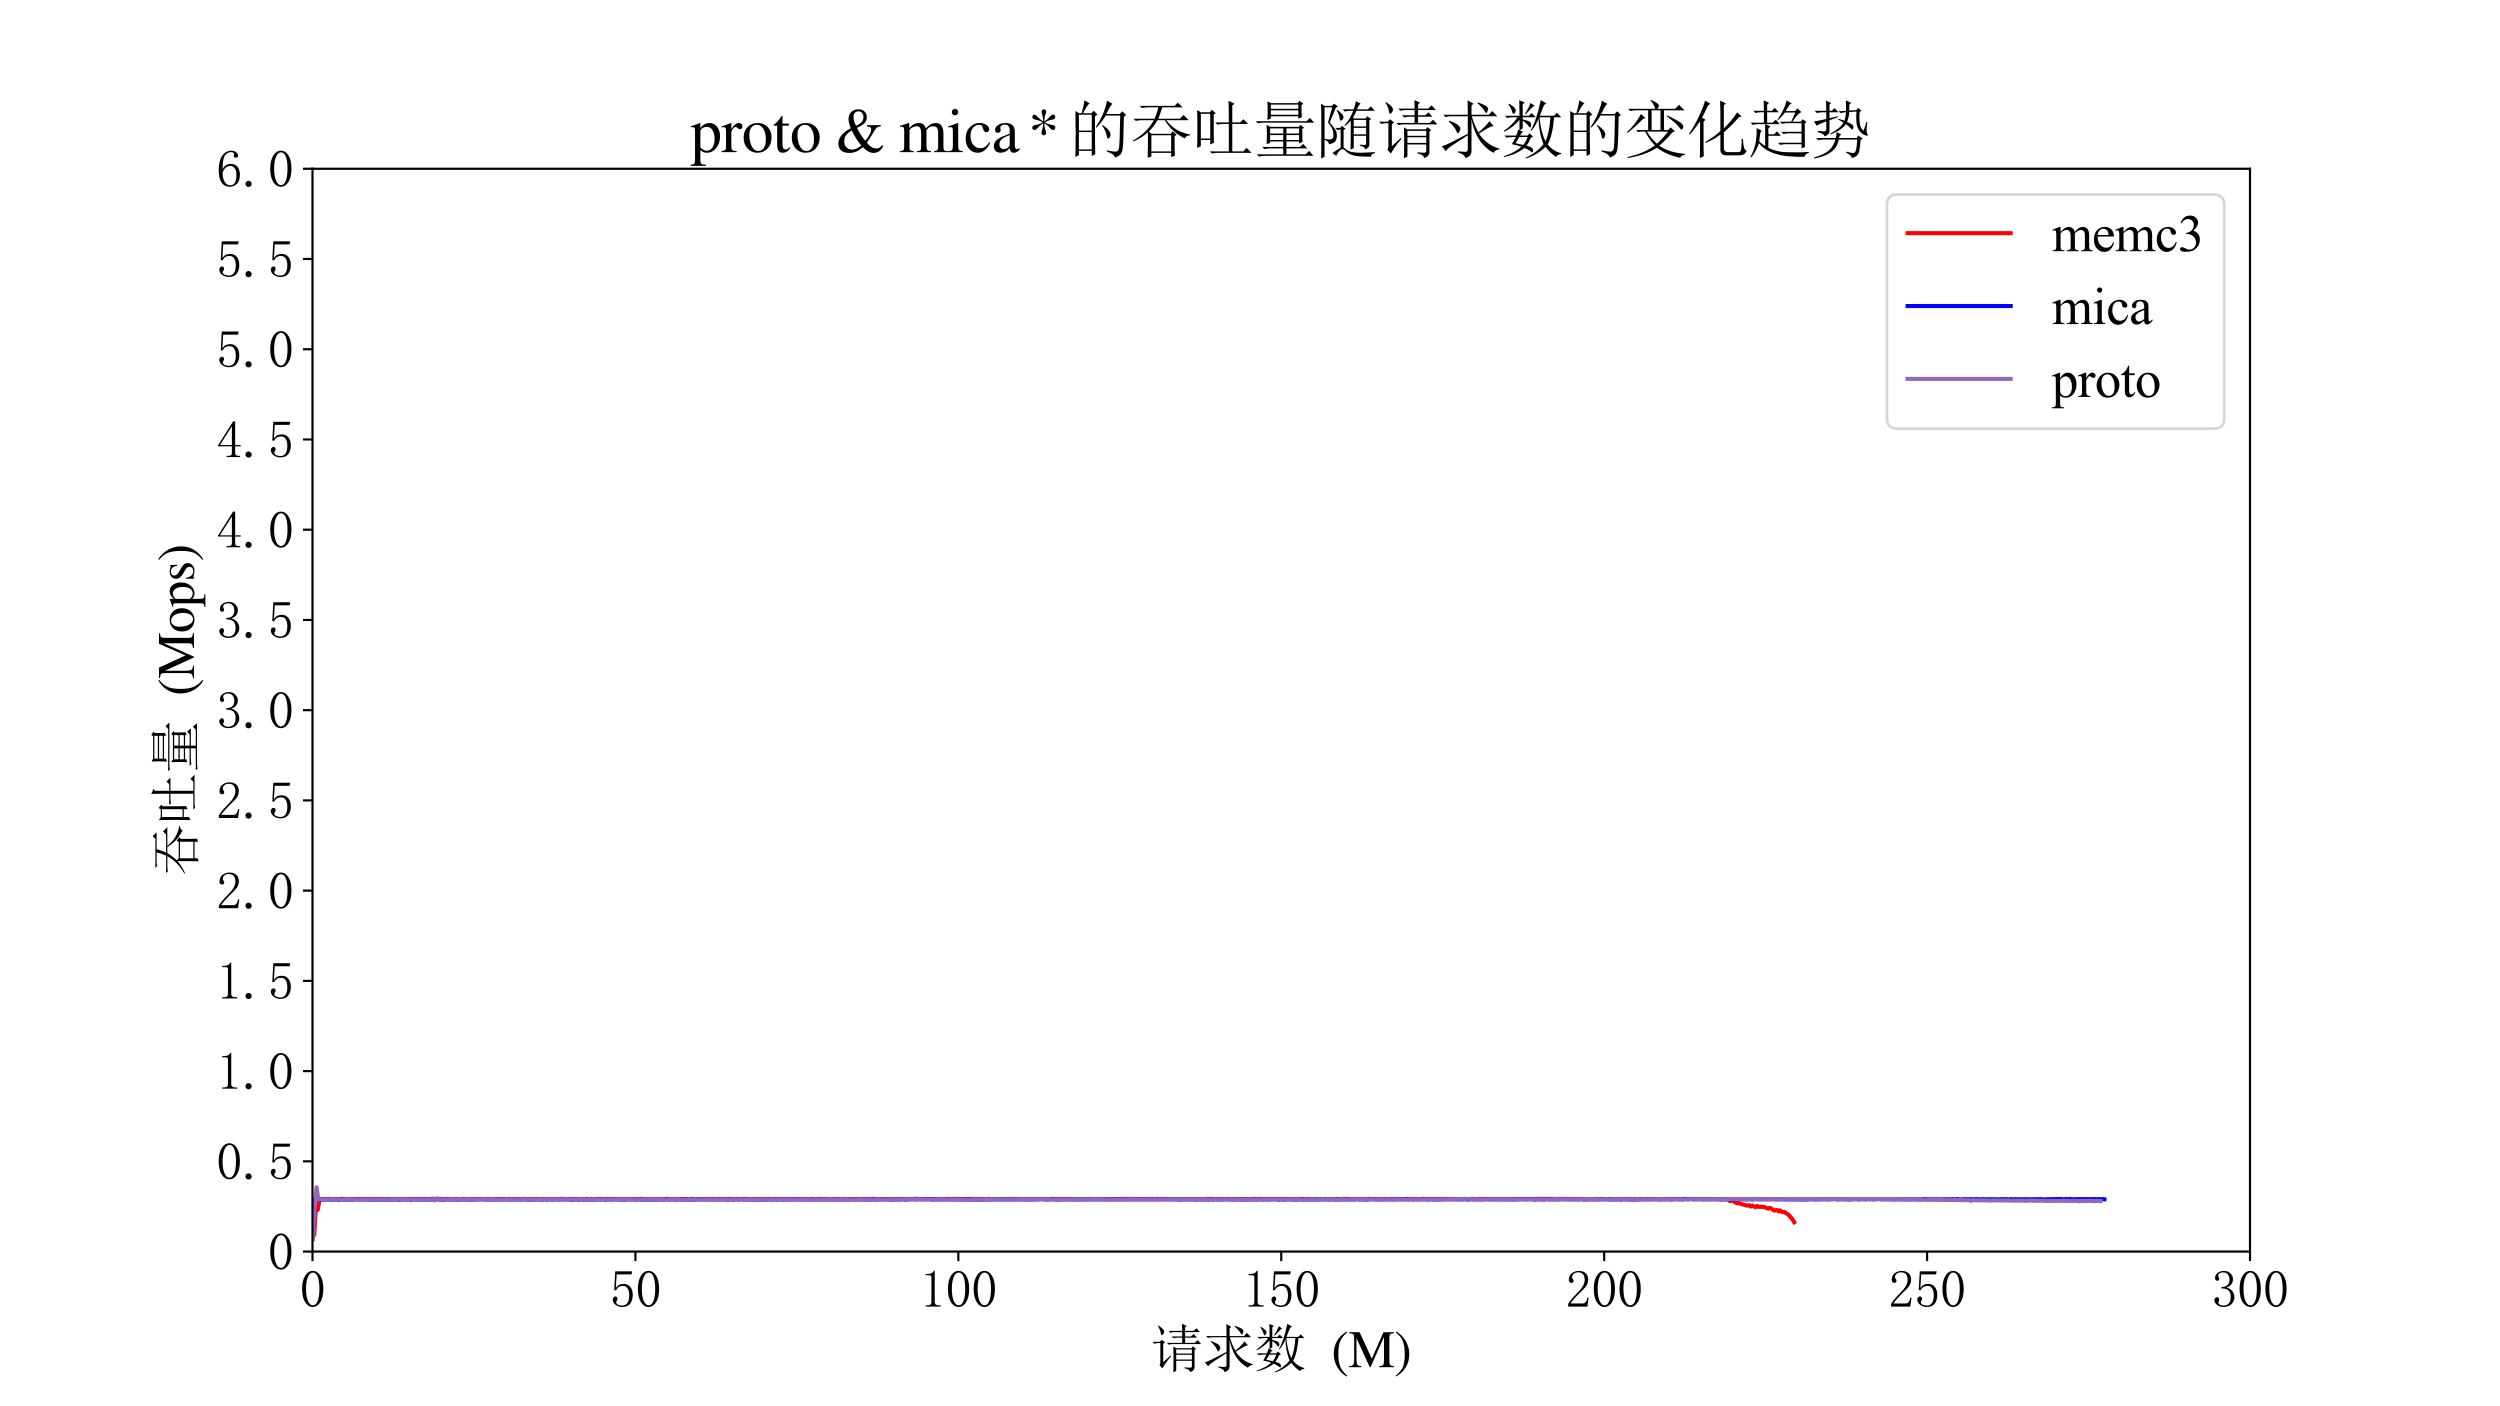 <?xml version="1.0" encoding="utf-8" standalone="no"?>
<!DOCTYPE svg PUBLIC "-//W3C//DTD SVG 1.1//EN"
  "http://www.w3.org/Graphics/SVG/1.1/DTD/svg11.dtd">
<svg xmlns:xlink="http://www.w3.org/1999/xlink" width="921.6pt" height="518.4pt" viewBox="0 0 921.6 518.4" xmlns="http://www.w3.org/2000/svg" version="1.1">
 <defs>
  <style type="text/css">*{stroke-linejoin: round; stroke-linecap: butt}</style>
 </defs>
 <g id="figure_1">
  <g id="patch_1">
   <path d="M 0 518.4 
L 921.6 518.4 
L 921.6 0 
L 0 0 
z
" style="fill: #ffffff"/>
  </g>
  <g id="axes_1">
   <g id="patch_2">
    <path d="M 115.2 461.376 
L 829.44 461.376 
L 829.44 62.208 
L 115.2 62.208 
z
" style="fill: #ffffff"/>
   </g>
   <g id="matplotlib.axis_1">
    <g id="xtick_1">
     <g id="line2d_1">
      <defs>
       <path id="m4933deb055" d="M 0 0 
L 0 3.5 
" style="stroke: #000000; stroke-width: 0.8"/>
      </defs>
      <g>
       <use xlink:href="#m4933deb055" x="115.2" y="461.376" style="stroke: #000000; stroke-width: 0.8"/>
      </g>
     </g>
     <g id="text_1">
      <!-- 0 -->
      <g transform="translate(110.45 481.958) scale(0.19 -0.19)">
       <defs>
        <path id="SimSun-30" d="M 1600 4225 
Q 1250 4225 1012 3687 
Q 775 3150 775 2250 
Q 775 1300 1012 775 
Q 1250 250 1600 250 
Q 1975 250 2187 775 
Q 2400 1300 2400 2250 
Q 2400 3150 2200 3687 
Q 2000 4225 1600 4225 
z
M 1600 50 
Q 1050 50 675 625 
Q 300 1200 300 2250 
Q 300 3225 662 3825 
Q 1025 4425 1600 4425 
Q 2150 4425 2512 3850 
Q 2875 3275 2875 2250 
Q 2875 1225 2512 637 
Q 2150 50 1600 50 
z
" transform="scale(0.016)"/>
       </defs>
       <use xlink:href="#SimSun-30"/>
      </g>
     </g>
    </g>
    <g id="xtick_2">
     <g id="line2d_2">
      <g>
       <use xlink:href="#m4933deb055" x="234.24" y="461.376" style="stroke: #000000; stroke-width: 0.8"/>
      </g>
     </g>
     <g id="text_2">
      <!-- 50 -->
      <g transform="translate(224.74 481.958) scale(0.19 -0.19)">
       <defs>
        <path id="SimSun-35" d="M 1725 2850 
Q 2200 2850 2500 2487 
Q 2800 2125 2800 1525 
Q 2800 850 2487 450 
Q 2175 50 1525 50 
Q 1075 50 725 312 
Q 375 575 375 950 
Q 375 1100 462 1212 
Q 550 1325 700 1325 
Q 850 1325 900 1225 
Q 950 1125 950 1050 
Q 950 900 875 825 
Q 800 725 800 625 
Q 800 425 1037 325 
Q 1275 225 1550 225 
Q 1950 225 2162 550 
Q 2375 875 2375 1475 
Q 2375 1975 2187 2287 
Q 2000 2600 1625 2600 
Q 1350 2600 1150 2500 
Q 950 2400 775 2075 
L 550 2100 
L 675 4375 
L 2725 4375 
L 2650 4000 
L 850 4000 
L 750 2350 
Q 1000 2700 1237 2775 
Q 1475 2850 1725 2850 
z
" transform="scale(0.016)"/>
       </defs>
       <use xlink:href="#SimSun-35"/>
       <use xlink:href="#SimSun-30" x="50"/>
      </g>
     </g>
    </g>
    <g id="xtick_3">
     <g id="line2d_3">
      <g>
       <use xlink:href="#m4933deb055" x="353.28" y="461.376" style="stroke: #000000; stroke-width: 0.8"/>
      </g>
     </g>
     <g id="text_3">
      <!-- 100 -->
      <g transform="translate(339.03 481.958) scale(0.19 -0.19)">
       <defs>
        <path id="SimSun-31" d="M 1825 4450 
L 1825 650 
Q 1825 450 1950 350 
Q 2075 250 2300 250 
L 2550 250 
L 2550 100 
L 725 100 
L 725 250 
L 950 250 
Q 1200 250 1312 350 
Q 1425 450 1425 650 
L 1425 3675 
Q 1425 3775 1362 3837 
Q 1300 3900 1175 3900 
L 725 3900 
L 725 4050 
L 950 4050 
Q 1250 4050 1437 4150 
Q 1625 4250 1725 4450 
L 1825 4450 
z
" transform="scale(0.016)"/>
       </defs>
       <use xlink:href="#SimSun-31"/>
       <use xlink:href="#SimSun-30" x="50"/>
       <use xlink:href="#SimSun-30" x="100"/>
      </g>
     </g>
    </g>
    <g id="xtick_4">
     <g id="line2d_4">
      <g>
       <use xlink:href="#m4933deb055" x="472.32" y="461.376" style="stroke: #000000; stroke-width: 0.8"/>
      </g>
     </g>
     <g id="text_4">
      <!-- 150 -->
      <g transform="translate(458.07 481.958) scale(0.19 -0.19)">
       <use xlink:href="#SimSun-31"/>
       <use xlink:href="#SimSun-35" x="50"/>
       <use xlink:href="#SimSun-30" x="100"/>
      </g>
     </g>
    </g>
    <g id="xtick_5">
     <g id="line2d_5">
      <g>
       <use xlink:href="#m4933deb055" x="591.36" y="461.376" style="stroke: #000000; stroke-width: 0.8"/>
      </g>
     </g>
     <g id="text_5">
      <!-- 200 -->
      <g transform="translate(577.11 481.958) scale(0.19 -0.19)">
       <defs>
        <path id="SimSun-32" d="M 2325 3325 
Q 2325 3775 2125 4012 
Q 1925 4250 1525 4250 
Q 1225 4250 1012 4087 
Q 800 3925 800 3675 
Q 800 3525 900 3425 
Q 975 3325 975 3225 
Q 975 3100 912 3037 
Q 850 2975 725 2975 
Q 575 2975 487 3062 
Q 400 3150 400 3350 
Q 400 3875 775 4150 
Q 1150 4425 1575 4425 
Q 2175 4425 2462 4125 
Q 2750 3825 2750 3375 
Q 2750 3075 2612 2775 
Q 2475 2475 2175 2200 
Q 1450 1500 1062 1062 
Q 675 625 600 475 
L 2075 475 
Q 2300 475 2450 650 
Q 2600 825 2650 1175 
L 2800 1175 
L 2650 100 
L 325 100 
L 325 425 
Q 450 650 737 1000 
Q 1025 1350 1500 1825 
Q 1925 2250 2125 2625 
Q 2325 3000 2325 3325 
z
" transform="scale(0.016)"/>
       </defs>
       <use xlink:href="#SimSun-32"/>
       <use xlink:href="#SimSun-30" x="50"/>
       <use xlink:href="#SimSun-30" x="100"/>
      </g>
     </g>
    </g>
    <g id="xtick_6">
     <g id="line2d_6">
      <g>
       <use xlink:href="#m4933deb055" x="710.4" y="461.376" style="stroke: #000000; stroke-width: 0.8"/>
      </g>
     </g>
     <g id="text_6">
      <!-- 250 -->
      <g transform="translate(696.15 481.958) scale(0.19 -0.19)">
       <use xlink:href="#SimSun-32"/>
       <use xlink:href="#SimSun-35" x="50"/>
       <use xlink:href="#SimSun-30" x="100"/>
      </g>
     </g>
    </g>
    <g id="xtick_7">
     <g id="line2d_7">
      <g>
       <use xlink:href="#m4933deb055" x="829.44" y="461.376" style="stroke: #000000; stroke-width: 0.8"/>
      </g>
     </g>
     <g id="text_7">
      <!-- 300 -->
      <g transform="translate(815.19 481.958) scale(0.19 -0.19)">
       <defs>
        <path id="SimSun-33" d="M 2800 1250 
Q 2800 775 2450 412 
Q 2100 50 1475 50 
Q 1025 50 700 300 
Q 375 550 375 875 
Q 375 1025 475 1137 
Q 575 1250 675 1250 
Q 825 1250 887 1137 
Q 950 1025 950 950 
Q 950 825 900 750 
Q 850 650 850 575 
Q 850 425 1037 325 
Q 1225 225 1450 225 
Q 1900 225 2125 487 
Q 2350 750 2350 1300 
Q 2350 1750 2112 2025 
Q 1875 2300 1225 2300 
L 1225 2475 
Q 1725 2475 1962 2712 
Q 2200 2950 2200 3375 
Q 2200 3725 2012 3987 
Q 1825 4250 1425 4250 
Q 1250 4250 1050 4162 
Q 850 4075 850 3875 
Q 850 3675 900 3625 
Q 950 3575 950 3500 
Q 950 3375 900 3300 
Q 850 3225 725 3225 
Q 625 3225 537 3300 
Q 450 3375 450 3575 
Q 450 3950 775 4187 
Q 1100 4425 1525 4425 
Q 2025 4425 2325 4112 
Q 2625 3800 2625 3450 
Q 2625 3075 2437 2812 
Q 2250 2550 1850 2425 
Q 2400 2225 2600 1900 
Q 2800 1575 2800 1250 
z
" transform="scale(0.016)"/>
       </defs>
       <use xlink:href="#SimSun-33"/>
       <use xlink:href="#SimSun-30" x="50"/>
       <use xlink:href="#SimSun-30" x="100"/>
      </g>
     </g>
    </g>
    <g id="text_8">
     <!-- 请求数 $\mathrm{(M)}$ -->
     <g transform="translate(424.25 504.177) scale(0.19 -0.19)">
      <defs>
       <path id="SimSun-8bf7" d="M 3800 4400 
Q 3800 4925 3775 5250 
L 4350 5000 
L 4150 4825 
L 4150 4400 
L 5175 4400 
L 5525 4725 
L 5950 4250 
L 4150 4250 
L 4150 3725 
L 4875 3725 
L 5200 4025 
L 5600 3575 
L 4150 3575 
L 4150 2950 
L 5325 2950 
L 5675 3275 
L 6100 2800 
L 2650 2800 
Q 2450 2800 2175 2725 
L 1950 2950 
L 3800 2950 
L 3800 3575 
L 3225 3575 
Q 3025 3575 2750 3500 
L 2525 3725 
L 3800 3725 
L 3800 4250 
L 2850 4250 
Q 2650 4250 2375 4175 
L 2150 4400 
L 3800 4400 
z
M 3075 2150 
L 3075 1650 
L 4975 1650 
L 4975 2150 
L 3075 2150 
z
M 3075 1500 
L 3075 925 
L 4975 925 
L 4975 1500 
L 3075 1500 
z
M 2725 2500 
L 3050 2300 
L 4925 2300 
L 5075 2525 
L 5475 2225 
L 5300 2075 
L 5300 50 
Q 5325 -425 4750 -600 
Q 4750 -275 4075 -125 
L 4075 -25 
Q 4500 -50 4750 -62 
Q 5000 -75 4975 175 
L 4975 775 
L 3075 775 
L 3075 -450 
L 2725 -625 
Q 2750 125 2750 1000 
Q 2750 1875 2725 2500 
z
M 850 5000 
L 925 5050 
Q 1375 4750 1512 4562 
Q 1650 4375 1600 4200 
Q 1550 4025 1450 3950 
L 1325 3875 
Q 1225 3875 1200 4150 
Q 1150 4500 850 5000 
z
M 200 3075 
L 1100 3075 
L 1300 3325 
L 1725 3000 
L 1500 2825 
L 1500 600 
L 2400 1425 
L 2475 1350 
Q 1775 525 1400 -150 
L 1050 250 
Q 1150 400 1150 600 
L 1150 2925 
L 900 2925 
Q 700 2925 425 2850 
L 200 3075 
z
" transform="scale(0.016)"/>
       <path id="SimSun-6c42" d="M 3950 5025 
Q 4500 4825 4737 4687 
Q 4975 4550 4975 4350 
Q 4975 4300 4912 4125 
Q 4850 3950 4800 3950 
Q 4725 3950 4625 4150 
Q 4425 4475 3900 4950 
L 3950 5025 
z
M 2900 5225 
L 3500 4900 
L 3300 4700 
L 3300 3775 
L 5050 3775 
L 5400 4150 
L 5900 3625 
L 3325 3625 
Q 3650 2575 4000 2000 
Q 4725 2575 5100 3125 
L 5525 2650 
Q 5250 2600 4950 2425 
Q 4650 2225 4050 1875 
Q 4900 650 6100 375 
L 6100 275 
Q 5675 225 5525 -75 
Q 3750 900 3300 3325 
L 3300 175 
Q 3325 -425 2675 -600 
Q 2650 -250 1925 -25 
L 1925 75 
Q 2475 25 2687 25 
Q 2900 25 2925 250 
L 2925 1700 
Q 1950 1075 1387 700 
Q 825 325 700 100 
L 300 600 
Q 575 650 1225 975 
Q 1875 1300 2925 1850 
L 2925 3625 
L 1275 3625 
Q 950 3625 675 3550 
L 450 3775 
L 2925 3775 
Q 2925 4850 2900 5225 
z
M 1050 3175 
Q 1775 2900 1975 2712 
Q 2175 2525 2175 2350 
Q 2175 2250 2075 2075 
Q 1975 1900 1925 1900 
Q 1850 1900 1750 2175 
Q 1575 2575 1000 3100 
L 1050 3175 
z
" transform="scale(0.016)"/>
       <path id="SimSun-6570" d="M 1875 1525 
Q 1675 1200 1500 900 
Q 1825 825 2275 725 
Q 2500 975 2725 1525 
L 1875 1525 
z
M 850 4900 
Q 1325 4600 1425 4450 
Q 1525 4300 1525 4225 
Q 1525 4100 1437 3975 
Q 1350 3850 1300 3850 
Q 1225 3850 1150 4100 
Q 1050 4450 775 4850 
L 850 4900 
z
M 3000 4975 
L 3450 4675 
Q 3250 4625 3100 4425 
Q 2925 4225 2525 3825 
L 2450 3875 
Q 2925 4625 3000 4975 
z
M 1875 5250 
L 2425 5000 
L 2225 4825 
L 2225 3675 
L 2850 3675 
L 3125 3950 
L 3550 3525 
L 2225 3525 
L 2225 3300 
Q 2800 3175 2937 3062 
Q 3075 2950 3075 2775 
Q 3075 2700 3050 2587 
Q 3025 2475 2975 2475 
Q 2925 2475 2800 2650 
Q 2600 2925 2225 3175 
L 2225 2400 
L 1925 2200 
L 2275 2050 
Q 2150 2000 1950 1675 
L 2725 1675 
L 2900 1900 
L 3275 1575 
L 3050 1450 
Q 2800 875 2600 650 
Q 3000 550 3137 437 
Q 3275 325 3275 150 
Q 3275 -25 3200 -25 
Q 3125 -25 3025 75 
Q 2750 275 2400 425 
Q 1525 -275 325 -500 
L 300 -425 
Q 1450 -50 2100 550 
Q 1600 725 1125 800 
Q 1225 950 1525 1525 
L 1200 1525 
Q 875 1525 600 1450 
L 375 1675 
L 1575 1675 
Q 1675 1925 1775 2275 
L 1900 2225 
L 1900 3250 
Q 1225 2475 350 2050 
L 300 2125 
Q 1225 2775 1700 3525 
L 1250 3525 
Q 925 3525 650 3450 
L 425 3675 
L 1900 3675 
Q 1900 4575 1875 5250 
z
M 3925 3525 
Q 4050 2075 4525 1100 
Q 4925 1950 5025 3525 
L 3925 3525 
z
M 4050 5250 
L 4625 4925 
Q 4425 4850 4325 4625 
Q 4225 4400 3950 3675 
L 5375 3675 
L 5675 3975 
L 6125 3525 
L 5400 3525 
Q 5250 1675 4750 775 
Q 5325 75 6100 -100 
L 6100 -200 
Q 5625 -275 5600 -500 
Q 4950 -50 4525 525 
Q 3700 -275 2550 -650 
L 2500 -575 
Q 3650 -50 4325 800 
Q 3850 1975 3825 3375 
Q 3575 2725 3100 2150 
L 3025 2200 
Q 3625 3200 4050 5250 
z
" transform="scale(0.016)"/>
       <path id="SimSun-20" d="M 0 0 
Q 0 0 0 0 
z
" transform="scale(0.016)"/>
       <path id="STIXGeneral-Regular-28" d="M 1946 -1030 
L 1869 -1133 
Q 1126 -710 716 32 
Q 307 774 307 1613 
Q 307 3386 1888 4326 
L 1946 4224 
Q 1293 3667 1075 3126 
Q 858 2586 858 1632 
Q 858 685 1082 96 
Q 1306 -493 1946 -1030 
z
" transform="scale(0.016)"/>
       <path id="STIXGeneral-Regular-4d" d="M 5530 0 
L 3738 0 
L 3738 122 
Q 4115 147 4214 265 
Q 4314 384 4314 787 
L 4314 3661 
L 2682 0 
L 2592 0 
L 979 3514 
L 979 966 
Q 979 448 1088 294 
Q 1197 141 1574 122 
L 1574 0 
L 77 0 
L 77 122 
Q 358 141 480 205 
Q 602 269 650 432 
Q 698 595 698 966 
L 698 3514 
Q 698 3878 589 3984 
Q 480 4090 90 4115 
L 90 4237 
L 1357 4237 
L 2835 1024 
L 4250 4237 
L 5523 4237 
L 5523 4115 
Q 5178 4109 5072 3993 
Q 4966 3878 4966 3520 
L 4966 717 
Q 4966 378 5072 262 
Q 5178 147 5530 122 
L 5530 0 
z
" transform="scale(0.016)"/>
       <path id="STIXGeneral-Regular-29" d="M 186 4224 
L 262 4326 
Q 992 3891 1408 3148 
Q 1824 2406 1824 1581 
Q 1824 -166 243 -1133 
L 186 -1030 
Q 845 -486 1059 54 
Q 1274 595 1274 1562 
Q 1274 2534 1059 3120 
Q 845 3706 186 4224 
z
" transform="scale(0.016)"/>
      </defs>
      <use xlink:href="#SimSun-8bf7" transform="translate(0 0.969)"/>
      <use xlink:href="#SimSun-6c42" transform="translate(100 0.969)"/>
      <use xlink:href="#SimSun-6570" transform="translate(200 0.969)"/>
      <use xlink:href="#SimSun-20" transform="translate(300 0.969)"/>
      <use xlink:href="#STIXGeneral-Regular-28" transform="translate(350 0.969)"/>
      <use xlink:href="#STIXGeneral-Regular-4d" transform="translate(383.3 0.969)"/>
      <use xlink:href="#STIXGeneral-Regular-29" transform="translate(472.2 0.969)"/>
     </g>
    </g>
   </g>
   <g id="matplotlib.axis_2">
    <g id="ytick_1">
     <g id="line2d_8">
      <defs>
       <path id="m52b066c33c" d="M 0 0 
L -3.5 0 
" style="stroke: #000000; stroke-width: 0.8"/>
      </defs>
      <g>
       <use xlink:href="#m52b066c33c" x="115.2" y="461.376" style="stroke: #000000; stroke-width: 0.8"/>
      </g>
     </g>
     <g id="text_9">
      <!-- 0 -->
      <g transform="translate(98.7 468.167) scale(0.19 -0.19)">
       <use xlink:href="#SimSun-30"/>
      </g>
     </g>
    </g>
    <g id="ytick_2">
     <g id="line2d_9">
      <g>
       <use xlink:href="#m52b066c33c" x="115.2" y="428.112" style="stroke: #000000; stroke-width: 0.8"/>
      </g>
     </g>
     <g id="text_10">
      <!-- 0.5 -->
      <g transform="translate(79.7 434.903) scale(0.19 -0.19)">
       <defs>
        <path id="SimSun-2e" d="M 800 25 
Q 650 25 537 125 
Q 425 225 425 400 
Q 425 575 537 675 
Q 650 775 800 775 
Q 950 775 1062 662 
Q 1175 550 1175 400 
Q 1175 225 1062 125 
Q 950 25 800 25 
z
" transform="scale(0.016)"/>
       </defs>
       <use xlink:href="#SimSun-30"/>
       <use xlink:href="#SimSun-2e" x="50"/>
       <use xlink:href="#SimSun-35" x="100"/>
      </g>
     </g>
    </g>
    <g id="ytick_3">
     <g id="line2d_10">
      <g>
       <use xlink:href="#m52b066c33c" x="115.2" y="394.848" style="stroke: #000000; stroke-width: 0.8"/>
      </g>
     </g>
     <g id="text_11">
      <!-- 1.0 -->
      <g transform="translate(79.7 401.639) scale(0.19 -0.19)">
       <use xlink:href="#SimSun-31"/>
       <use xlink:href="#SimSun-2e" x="50"/>
       <use xlink:href="#SimSun-30" x="100"/>
      </g>
     </g>
    </g>
    <g id="ytick_4">
     <g id="line2d_11">
      <g>
       <use xlink:href="#m52b066c33c" x="115.2" y="361.584" style="stroke: #000000; stroke-width: 0.8"/>
      </g>
     </g>
     <g id="text_12">
      <!-- 1.5 -->
      <g transform="translate(79.7 368.375) scale(0.19 -0.19)">
       <use xlink:href="#SimSun-31"/>
       <use xlink:href="#SimSun-2e" x="50"/>
       <use xlink:href="#SimSun-35" x="100"/>
      </g>
     </g>
    </g>
    <g id="ytick_5">
     <g id="line2d_12">
      <g>
       <use xlink:href="#m52b066c33c" x="115.2" y="328.32" style="stroke: #000000; stroke-width: 0.8"/>
      </g>
     </g>
     <g id="text_13">
      <!-- 2.0 -->
      <g transform="translate(79.7 335.111) scale(0.19 -0.19)">
       <use xlink:href="#SimSun-32"/>
       <use xlink:href="#SimSun-2e" x="50"/>
       <use xlink:href="#SimSun-30" x="100"/>
      </g>
     </g>
    </g>
    <g id="ytick_6">
     <g id="line2d_13">
      <g>
       <use xlink:href="#m52b066c33c" x="115.2" y="295.056" style="stroke: #000000; stroke-width: 0.8"/>
      </g>
     </g>
     <g id="text_14">
      <!-- 2.5 -->
      <g transform="translate(79.7 301.847) scale(0.19 -0.19)">
       <use xlink:href="#SimSun-32"/>
       <use xlink:href="#SimSun-2e" x="50"/>
       <use xlink:href="#SimSun-35" x="100"/>
      </g>
     </g>
    </g>
    <g id="ytick_7">
     <g id="line2d_14">
      <g>
       <use xlink:href="#m52b066c33c" x="115.2" y="261.792" style="stroke: #000000; stroke-width: 0.8"/>
      </g>
     </g>
     <g id="text_15">
      <!-- 3.0 -->
      <g transform="translate(79.7 268.583) scale(0.19 -0.19)">
       <use xlink:href="#SimSun-33"/>
       <use xlink:href="#SimSun-2e" x="50"/>
       <use xlink:href="#SimSun-30" x="100"/>
      </g>
     </g>
    </g>
    <g id="ytick_8">
     <g id="line2d_15">
      <g>
       <use xlink:href="#m52b066c33c" x="115.2" y="228.528" style="stroke: #000000; stroke-width: 0.8"/>
      </g>
     </g>
     <g id="text_16">
      <!-- 3.5 -->
      <g transform="translate(79.7 235.319) scale(0.19 -0.19)">
       <use xlink:href="#SimSun-33"/>
       <use xlink:href="#SimSun-2e" x="50"/>
       <use xlink:href="#SimSun-35" x="100"/>
      </g>
     </g>
    </g>
    <g id="ytick_9">
     <g id="line2d_16">
      <g>
       <use xlink:href="#m52b066c33c" x="115.2" y="195.264" style="stroke: #000000; stroke-width: 0.8"/>
      </g>
     </g>
     <g id="text_17">
      <!-- 4.0 -->
      <g transform="translate(79.7 202.055) scale(0.19 -0.19)">
       <defs>
        <path id="SimSun-34" d="M 2300 575 
Q 2300 400 2400 325 
Q 2500 250 2675 250 
L 2900 250 
L 2900 100 
L 1250 100 
L 1250 250 
L 1525 250 
Q 1725 250 1812 325 
Q 1900 400 1900 575 
L 1900 1400 
L 225 1400 
L 225 1525 
L 2050 4425 
L 2300 4425 
L 2300 1550 
L 2975 1550 
L 2975 1400 
L 2300 1400 
L 2300 575 
z
M 1875 3800 
L 450 1550 
L 1900 1550 
L 1900 3800 
L 1875 3800 
z
" transform="scale(0.016)"/>
       </defs>
       <use xlink:href="#SimSun-34"/>
       <use xlink:href="#SimSun-2e" x="50"/>
       <use xlink:href="#SimSun-30" x="100"/>
      </g>
     </g>
    </g>
    <g id="ytick_10">
     <g id="line2d_17">
      <g>
       <use xlink:href="#m52b066c33c" x="115.2" y="162" style="stroke: #000000; stroke-width: 0.8"/>
      </g>
     </g>
     <g id="text_18">
      <!-- 4.5 -->
      <g transform="translate(79.7 168.791) scale(0.19 -0.19)">
       <use xlink:href="#SimSun-34"/>
       <use xlink:href="#SimSun-2e" x="50"/>
       <use xlink:href="#SimSun-35" x="100"/>
      </g>
     </g>
    </g>
    <g id="ytick_11">
     <g id="line2d_18">
      <g>
       <use xlink:href="#m52b066c33c" x="115.2" y="128.736" style="stroke: #000000; stroke-width: 0.8"/>
      </g>
     </g>
     <g id="text_19">
      <!-- 5.0 -->
      <g transform="translate(79.7 135.527) scale(0.19 -0.19)">
       <use xlink:href="#SimSun-35"/>
       <use xlink:href="#SimSun-2e" x="50"/>
       <use xlink:href="#SimSun-30" x="100"/>
      </g>
     </g>
    </g>
    <g id="ytick_12">
     <g id="line2d_19">
      <g>
       <use xlink:href="#m52b066c33c" x="115.2" y="95.472" style="stroke: #000000; stroke-width: 0.8"/>
      </g>
     </g>
     <g id="text_20">
      <!-- 5.5 -->
      <g transform="translate(79.7 102.263) scale(0.19 -0.19)">
       <use xlink:href="#SimSun-35"/>
       <use xlink:href="#SimSun-2e" x="50"/>
       <use xlink:href="#SimSun-35" x="100"/>
      </g>
     </g>
    </g>
    <g id="ytick_13">
     <g id="line2d_20">
      <g>
       <use xlink:href="#m52b066c33c" x="115.2" y="62.208" style="stroke: #000000; stroke-width: 0.8"/>
      </g>
     </g>
     <g id="text_21">
      <!-- 6.0 -->
      <g transform="translate(79.7 68.999) scale(0.19 -0.19)">
       <defs>
        <path id="SimSun-36" d="M 775 1800 
Q 775 1050 1037 637 
Q 1300 225 1675 225 
Q 2050 225 2250 500 
Q 2450 775 2450 1525 
Q 2450 2025 2237 2300 
Q 2025 2575 1725 2575 
Q 1450 2575 1212 2412 
Q 975 2250 775 1800 
z
M 1750 2825 
Q 2350 2825 2612 2425 
Q 2875 2025 2875 1525 
Q 2875 775 2512 412 
Q 2150 50 1675 50 
Q 1000 50 650 562 
Q 300 1075 300 2050 
Q 300 3200 725 3812 
Q 1150 4425 1875 4425 
Q 2225 4425 2437 4225 
Q 2650 4025 2650 3875 
Q 2650 3725 2587 3650 
Q 2525 3575 2375 3575 
Q 2250 3575 2187 3637 
Q 2125 3700 2125 3825 
Q 2125 3875 2150 3925 
Q 2150 3975 2150 4025 
Q 2150 4125 2075 4187 
Q 2000 4250 1800 4250 
Q 1375 4250 1075 3862 
Q 775 3475 775 2175 
Q 925 2500 1187 2662 
Q 1450 2825 1750 2825 
z
" transform="scale(0.016)"/>
       </defs>
       <use xlink:href="#SimSun-36"/>
       <use xlink:href="#SimSun-2e" x="50"/>
       <use xlink:href="#SimSun-30" x="100"/>
      </g>
     </g>
    </g>
    <g id="text_22">
     <!-- 吞吐量 $\mathrm{(Mops)}$ -->
     <g transform="translate(71.52 323.067) rotate(-90) scale(0.19 -0.19)">
      <defs>
       <path id="SimSun-541e" d="M 2200 1700 
L 2200 75 
L 4200 75 
L 4200 1700 
L 2200 1700 
z
M 1025 4675 
L 4550 4675 
L 4875 5000 
L 5350 4525 
L 3300 4525 
Q 3150 4025 2900 3375 
L 5075 3375 
L 5450 3750 
L 5975 3225 
L 3700 3225 
Q 3925 2925 4312 2587 
Q 4700 2250 5225 2037 
Q 5750 1825 6100 1800 
L 6100 1700 
Q 5700 1675 5575 1375 
Q 4600 1900 4137 2437 
Q 3675 2975 3575 3225 
L 2825 3225 
Q 2425 2575 1950 2075 
L 2200 1850 
L 4175 1850 
L 4325 2100 
L 4750 1775 
L 4550 1600 
L 4550 375 
Q 4550 -50 4575 -375 
L 4200 -500 
L 4200 -75 
L 2200 -75 
L 2200 -450 
L 1825 -575 
Q 1850 175 1850 625 
L 1850 2000 
Q 1175 1400 375 1075 
L 325 1150 
Q 1075 1575 1600 2100 
Q 2125 2625 2450 3225 
L 1225 3225 
Q 900 3225 625 3150 
L 400 3375 
L 2525 3375 
Q 2800 4025 2900 4525 
L 1850 4525 
Q 1525 4525 1250 4450 
L 1025 4675 
z
" transform="scale(0.016)"/>
       <path id="SimSun-5410" d="M 3775 3000 
L 3775 3750 
Q 3775 4400 3750 5175 
L 4350 4900 
L 4125 4700 
L 4125 3000 
L 4925 3000 
L 5250 3325 
L 5725 2850 
L 4125 2850 
L 4125 75 
L 5225 75 
L 5575 425 
L 6075 -75 
L 2675 -75 
Q 2350 -75 2075 -150 
L 1850 75 
L 3775 75 
L 3775 2850 
L 3225 2850 
Q 2900 2850 2625 2775 
L 2400 3000 
L 3775 3000 
z
M 575 4250 
L 950 4025 
L 1875 4025 
L 2050 4275 
L 2450 3950 
L 2250 3800 
L 2250 1950 
Q 2250 1375 2275 950 
L 1900 775 
L 1900 1225 
L 950 1225 
L 950 600 
L 575 425 
Q 600 1075 600 2375 
Q 600 3675 575 4250 
z
M 950 3875 
L 950 1375 
L 1900 1375 
L 1900 3875 
L 950 3875 
z
" transform="scale(0.016)"/>
       <path id="SimSun-91cf" d="M 1700 2400 
L 1700 1875 
L 3025 1875 
L 3025 2400 
L 1700 2400 
z
M 3350 2400 
L 3350 1875 
L 4625 1875 
L 4625 2400 
L 3350 2400 
z
M 1700 1725 
L 1700 1225 
L 3025 1225 
L 3025 1725 
L 1700 1725 
z
M 3350 1725 
L 3350 1225 
L 4625 1225 
L 4625 1725 
L 3350 1725 
z
M 4950 2325 
Q 4950 1350 4975 1025 
L 4625 875 
L 4625 1075 
L 3350 1075 
L 3350 525 
L 4700 525 
L 5050 825 
L 5450 375 
L 3350 375 
L 3350 -225 
L 5275 -225 
L 5650 125 
L 6075 -375 
L 1175 -375 
Q 850 -375 575 -450 
L 350 -225 
L 3025 -225 
L 3025 375 
L 1725 375 
Q 1400 375 1125 300 
L 900 525 
L 3025 525 
L 3025 1075 
L 1700 1075 
L 1700 925 
L 1350 800 
Q 1375 1300 1375 1787 
Q 1375 2275 1350 2750 
L 1700 2550 
L 4600 2550 
L 4750 2750 
L 5125 2475 
L 4950 2325 
z
M 1775 4800 
L 1775 4375 
L 4550 4375 
L 4550 4800 
L 1775 4800 
z
M 1775 4225 
L 1775 3775 
L 4550 3775 
L 4550 4225 
L 1775 4225 
z
M 4875 4750 
Q 4875 3825 4900 3525 
L 4550 3375 
L 4550 3625 
L 1775 3625 
L 1775 3400 
L 1425 3250 
Q 1450 3650 1450 4262 
Q 1450 4875 1425 5125 
L 1800 4950 
L 4500 4950 
L 4650 5175 
L 5050 4900 
L 4875 4750 
z
M 250 3125 
L 5375 3125 
L 5725 3450 
L 6150 2975 
L 950 2975 
Q 750 2975 475 2900 
L 250 3125 
z
" transform="scale(0.016)"/>
       <path id="STIXGeneral-Regular-6f" d="M 3008 1478 
Q 3008 806 2608 371 
Q 2208 -64 1568 -64 
Q 979 -64 582 368 
Q 186 800 186 1459 
Q 186 2125 582 2534 
Q 979 2944 1626 2944 
Q 2221 2944 2614 2537 
Q 3008 2131 3008 1478 
z
M 2432 1306 
Q 2432 2035 2112 2445 
Q 1856 2765 1504 2765 
Q 1171 2765 966 2493 
Q 762 2221 762 1747 
Q 762 928 1101 435 
Q 1318 115 1677 115 
Q 2029 115 2230 432 
Q 2432 749 2432 1306 
z
" transform="scale(0.016)"/>
       <path id="STIXGeneral-Regular-70" d="M 1018 2931 
L 1018 2438 
Q 1421 2944 1939 2944 
Q 2406 2944 2707 2560 
Q 3008 2176 3008 1581 
Q 3008 883 2621 409 
Q 2234 -64 1664 -64 
Q 1466 -64 1328 -6 
Q 1190 51 1018 211 
L 1018 -794 
Q 1018 -1094 1120 -1180 
Q 1222 -1267 1581 -1274 
L 1581 -1389 
L 32 -1389 
L 32 -1280 
Q 314 -1254 397 -1171 
Q 480 -1088 480 -838 
L 480 2157 
Q 480 2381 429 2451 
Q 378 2522 218 2522 
Q 115 2522 58 2515 
L 58 2618 
Q 506 2752 979 2944 
L 1018 2931 
z
M 1018 2138 
L 1018 563 
Q 1018 422 1238 281 
Q 1459 141 1683 141 
Q 2029 141 2243 467 
Q 2458 794 2458 1325 
Q 2458 1888 2243 2224 
Q 2029 2560 1670 2560 
Q 1446 2560 1232 2419 
Q 1018 2278 1018 2138 
z
" transform="scale(0.016)"/>
       <path id="STIXGeneral-Regular-73" d="M 998 1926 
L 1664 1523 
Q 1984 1331 2105 1164 
Q 2227 998 2227 736 
Q 2227 416 1961 176 
Q 1696 -64 1331 -64 
Q 1030 -64 864 -6 
Q 691 51 570 51 
Q 461 51 416 -26 
L 333 -26 
L 333 979 
L 435 979 
Q 538 512 730 294 
Q 922 77 1248 77 
Q 1485 77 1632 211 
Q 1779 346 1779 550 
Q 1779 845 1440 1030 
L 1094 1222 
Q 326 1651 326 2150 
Q 326 2522 566 2730 
Q 806 2938 1210 2938 
Q 1491 2938 1638 2867 
Q 1754 2816 1818 2816 
Q 1862 2816 1920 2880 
L 1990 2880 
L 2022 2010 
L 1926 2010 
Q 1818 2445 1654 2621 
Q 1491 2797 1203 2797 
Q 986 2797 854 2688 
Q 723 2579 723 2362 
Q 723 2253 796 2128 
Q 870 2003 998 1926 
z
" transform="scale(0.016)"/>
      </defs>
      <use xlink:href="#SimSun-541e" transform="translate(0 0.141)"/>
      <use xlink:href="#SimSun-5410" transform="translate(100 0.141)"/>
      <use xlink:href="#SimSun-91cf" transform="translate(200 0.141)"/>
      <use xlink:href="#SimSun-20" transform="translate(300 0.141)"/>
      <use xlink:href="#STIXGeneral-Regular-28" transform="translate(350 0.141)"/>
      <use xlink:href="#STIXGeneral-Regular-4d" transform="translate(383.3 0.141)"/>
      <use xlink:href="#STIXGeneral-Regular-6f" transform="translate(472.2 0.141)"/>
      <use xlink:href="#STIXGeneral-Regular-70" transform="translate(522.2 0.141)"/>
      <use xlink:href="#STIXGeneral-Regular-73" transform="translate(572.2 0.141)"/>
      <use xlink:href="#STIXGeneral-Regular-29" transform="translate(611.1 0.141)"/>
     </g>
    </g>
   </g>
   <g id="line2d_21">
    <path d="M 115.398 455.834 
L 115.65 454.34 
L 115.87 455.231 
L 116.55 442.386 
L 117.099 446.036 
L 117.77 442.624 
L 118.465 441.947 
L 120.545 442.013 
L 121.24 441.954 
L 121.933 442.041 
L 122.627 441.986 
L 123.318 442.054 
L 124.013 441.968 
L 124.704 442.08 
L 125.399 441.945 
L 126.785 441.997 
L 131.639 442.01 
L 133.722 441.968 
L 134.414 442.033 
L 135.109 441.971 
L 135.799 442.076 
L 136.494 441.972 
L 138.573 441.997 
L 140.655 441.985 
L 142.732 442.063 
L 145.506 442.028 
L 155.218 441.965 
L 155.911 442.04 
L 156.606 441.945 
L 157.297 442.066 
L 157.993 441.94 
L 158.682 442.108 
L 159.381 441.856 
L 160.071 442.093 
L 161.46 441.965 
L 162.846 442.004 
L 163.541 441.959 
L 164.232 442.071 
L 164.929 441.92 
L 165.621 442.041 
L 166.316 441.956 
L 167.008 442.046 
L 170.475 441.987 
L 171.859 442.027 
L 173.941 441.995 
L 174.633 442.025 
L 175.329 441.929 
L 176.022 442.03 
L 181.572 441.978 
L 182.264 442.042 
L 183.652 441.979 
L 185.73 442.069 
L 186.426 441.94 
L 187.117 442.061 
L 187.813 441.932 
L 188.505 442.043 
L 190.586 441.963 
L 191.972 442.021 
L 193.362 441.954 
L 195.441 442.08 
L 196.137 441.915 
L 196.828 442.083 
L 197.523 441.939 
L 199.603 442.049 
L 200.297 441.968 
L 202.376 441.991 
L 203.765 441.997 
L 205.844 442.004 
L 206.54 441.938 
L 207.928 441.967 
L 210.007 442.049 
L 210.703 441.94 
L 211.394 442.085 
L 212.089 441.939 
L 212.782 442.025 
L 214.862 441.995 
L 215.552 442.088 
L 216.249 441.902 
L 216.941 442.028 
L 217.637 441.94 
L 218.328 442.068 
L 219.023 441.962 
L 219.715 442.042 
L 220.411 441.935 
L 221.104 442.008 
L 221.799 441.957 
L 223.186 441.994 
L 231.505 441.975 
L 232.196 442.071 
L 232.891 441.966 
L 233.583 442.024 
L 234.973 441.955 
L 235.665 442.059 
L 236.361 441.928 
L 238.443 442.01 
L 243.986 442.062 
L 244.681 441.974 
L 245.371 442.086 
L 246.069 441.883 
L 246.76 442.106 
L 247.454 441.983 
L 249.533 442.044 
L 250.228 441.98 
L 251.613 442.007 
L 253.002 441.96 
L 253.692 442.1 
L 254.387 441.963 
L 258.545 442.036 
L 259.934 441.989 
L 261.32 441.991 
L 264.788 441.964 
L 265.48 442.033 
L 266.175 441.961 
L 266.868 442.036 
L 267.562 441.979 
L 268.254 442.053 
L 268.948 441.964 
L 269.64 442.039 
L 270.336 441.949 
L 271.028 442.039 
L 271.723 441.948 
L 272.415 442.06 
L 273.11 441.949 
L 273.802 442.034 
L 274.498 441.935 
L 275.19 442.041 
L 275.885 441.963 
L 276.577 442.045 
L 277.272 441.968 
L 277.962 442.095 
L 278.658 441.912 
L 279.351 442.021 
L 281.433 441.979 
L 283.512 442.028 
L 284.208 441.945 
L 284.9 442.032 
L 285.595 441.964 
L 286.287 442.057 
L 286.982 441.948 
L 288.367 442.046 
L 289.063 441.939 
L 289.755 442.039 
L 290.45 441.954 
L 291.141 442.064 
L 291.835 441.983 
L 294.605 442.07 
L 295.993 441.977 
L 296.685 442.045 
L 297.378 442 
L 298.069 442.068 
L 299.457 441.987 
L 300.152 441.961 
L 300.842 442.081 
L 301.539 441.907 
L 302.231 442.045 
L 302.926 441.954 
L 303.618 442.047 
L 304.313 441.97 
L 305.005 442.042 
L 307.086 441.978 
L 307.777 442.065 
L 308.472 441.957 
L 310.551 442.053 
L 311.246 441.974 
L 311.937 442.056 
L 314.018 441.994 
L 314.71 442.054 
L 316.098 441.99 
L 320.261 441.967 
L 320.953 442.047 
L 321.65 441.918 
L 323.037 441.977 
L 323.729 442.047 
L 325.117 441.997 
L 329.277 442.032 
L 329.972 441.958 
L 330.661 442.121 
L 331.358 441.916 
L 332.049 442.053 
L 332.744 441.953 
L 333.436 442.047 
L 334.822 442.031 
L 338.292 441.927 
L 339.678 442.012 
L 340.37 442.04 
L 341.066 441.944 
L 341.759 442.014 
L 343.147 442.016 
L 345.921 441.977 
L 346.613 442.057 
L 347.306 441.993 
L 347.997 442.07 
L 348.692 441.977 
L 349.383 442.054 
L 350.079 441.925 
L 350.771 442.048 
L 351.467 441.924 
L 352.856 441.966 
L 354.933 442.048 
L 356.321 441.997 
L 357.015 441.976 
L 357.706 442.073 
L 358.401 441.964 
L 359.093 442.037 
L 359.79 441.905 
L 360.481 442.06 
L 361.177 441.944 
L 361.868 442.071 
L 362.563 441.961 
L 363.253 442.087 
L 363.95 441.921 
L 364.642 442.027 
L 368.11 442.001 
L 373.657 442.042 
L 374.352 441.956 
L 377.124 442.028 
L 378.513 441.975 
L 379.205 442.045 
L 379.9 441.943 
L 381.981 442.035 
L 384.061 441.985 
L 386.141 442.042 
L 387.53 441.978 
L 388.226 441.928 
L 388.916 442.109 
L 389.612 441.927 
L 390.305 442.027 
L 392.386 441.954 
L 393.078 442.049 
L 393.773 441.942 
L 395.158 442.025 
L 396.547 441.973 
L 397.238 442.078 
L 399.321 441.98 
L 400.012 442.064 
L 402.093 441.958 
L 403.478 442.033 
L 404.866 441.99 
L 410.415 442.022 
L 411.803 442.009 
L 415.271 441.956 
L 415.963 442.051 
L 416.658 441.939 
L 417.349 442.069 
L 418.046 441.915 
L 418.737 442.055 
L 420.819 441.965 
L 421.511 442.04 
L 422.207 441.94 
L 422.898 442.069 
L 423.597 441.921 
L 424.29 442.029 
L 424.986 441.937 
L 425.675 442.117 
L 426.372 441.909 
L 427.063 442.062 
L 427.757 441.98 
L 429.837 442.005 
L 438.849 442.052 
L 439.545 441.92 
L 440.236 442.079 
L 440.93 441.988 
L 443.01 442.033 
L 445.092 441.958 
L 445.783 442.07 
L 446.479 441.913 
L 447.171 442.052 
L 447.866 441.975 
L 449.946 442.038 
L 450.64 441.968 
L 452.72 442.029 
L 453.415 441.959 
L 454.8 442.042 
L 460.347 441.975 
L 461.732 442.052 
L 462.428 441.921 
L 463.12 442.041 
L 463.816 441.948 
L 464.508 442.04 
L 465.203 441.959 
L 465.895 442.031 
L 466.59 441.97 
L 467.977 441.979 
L 470.056 441.978 
L 478.376 441.992 
L 479.072 441.952 
L 479.764 442.035 
L 481.845 441.975 
L 483.229 442.017 
L 489.474 441.994 
L 494.327 442.064 
L 495.023 441.942 
L 496.411 441.963 
L 498.489 442.022 
L 499.184 441.956 
L 499.877 442.02 
L 500.572 441.949 
L 501.263 442.076 
L 501.957 441.989 
L 502.649 442.035 
L 503.345 441.937 
L 504.034 442.107 
L 504.73 441.925 
L 506.116 442.017 
L 507.505 441.963 
L 508.198 442.026 
L 508.893 441.955 
L 509.585 442.034 
L 510.281 441.947 
L 510.973 442.024 
L 513.054 441.965 
L 514.441 441.988 
L 517.905 442.04 
L 518.601 441.929 
L 519.987 442.049 
L 520.682 441.952 
L 521.372 442.092 
L 522.067 441.964 
L 522.759 442.04 
L 524.84 441.941 
L 525.532 442.03 
L 527.614 441.965 
L 528.306 442.033 
L 529.001 441.949 
L 529.694 442.032 
L 530.388 441.968 
L 531.078 442.099 
L 531.775 441.919 
L 532.468 442.004 
L 533.165 441.901 
L 533.855 442.107 
L 534.551 441.933 
L 535.241 442.083 
L 535.938 441.906 
L 536.63 442.036 
L 538.017 442.021 
L 540.099 441.953 
L 540.791 442.059 
L 542.873 441.917 
L 543.563 442.085 
L 544.952 441.982 
L 580.312 441.97 
L 581.003 442.089 
L 581.698 441.952 
L 582.39 442.053 
L 583.085 441.962 
L 583.776 442.058 
L 584.469 442.002 
L 585.16 442.071 
L 585.854 441.984 
L 587.931 442.105 
L 588.628 441.905 
L 589.318 442.078 
L 590.013 441.981 
L 593.479 442.029 
L 596.945 441.985 
L 597.636 442.062 
L 598.331 441.967 
L 599.023 442.041 
L 599.717 441.976 
L 601.103 442.002 
L 601.794 442.053 
L 602.489 441.975 
L 603.873 442.054 
L 604.568 441.977 
L 605.259 442.057 
L 605.953 441.983 
L 606.644 442.064 
L 607.34 441.93 
L 608.033 442.035 
L 610.113 441.995 
L 610.803 442.087 
L 611.497 441.985 
L 613.574 442.076 
L 614.961 441.997 
L 615.655 441.993 
L 616.344 442.11 
L 617.041 441.911 
L 617.731 442.093 
L 618.427 441.928 
L 619.119 442.058 
L 620.506 441.995 
L 628.134 441.984 
L 628.825 442.051 
L 629.52 441.966 
L 630.906 442.002 
L 632.988 442.004 
L 637.134 442.196 
L 637.799 442.809 
L 638.476 442.457 
L 639.783 443.32 
L 640.42 443.574 
L 641.059 443.522 
L 641.688 443.805 
L 644.151 444.461 
L 644.764 444.239 
L 645.358 444.783 
L 645.966 444.382 
L 647.143 445.076 
L 647.746 444.543 
L 648.335 444.91 
L 648.927 444.833 
L 649.513 445.005 
L 650.104 444.855 
L 651.26 445.332 
L 651.825 445.577 
L 652.402 445.244 
L 653.525 445.851 
L 654.065 446.289 
L 654.612 446.114 
L 655.16 446.064 
L 655.689 446.59 
L 656.232 446.198 
L 656.757 446.707 
L 657.277 446.844 
L 657.801 446.737 
L 658.308 447.221 
L 658.808 447.413 
L 659.761 448.267 
L 660.208 448.896 
L 660.642 449.251 
L 661.435 450.576 
L 661.435 450.576 
" clip-path="url(#p94e7f3b38a)" style="fill: none; stroke: #ff0000; stroke-width: 1.5; stroke-linecap: square"/>
   </g>
   <g id="line2d_22">
    <path d="M 115.508 452.117 
L 116.182 442.166 
L 119.488 442.231 
L 120.153 442.122 
L 120.818 442.228 
L 121.486 442.125 
L 122.153 442.234 
L 124.163 442.153 
L 124.828 442.349 
L 125.508 442.12 
L 126.859 442.228 
L 127.539 442.137 
L 128.218 442.268 
L 128.903 442.133 
L 130.272 442.26 
L 130.962 442.053 
L 132.344 442.197 
L 133.039 442.121 
L 133.73 442.191 
L 134.427 442.111 
L 135.819 442.234 
L 136.52 442.116 
L 137.217 442.278 
L 137.919 442.173 
L 140.031 442.244 
L 141.455 442.131 
L 142.164 442.283 
L 142.885 442.031 
L 143.596 442.268 
L 144.315 442.139 
L 145.034 442.2 
L 146.482 442.176 
L 147.202 442.352 
L 147.933 442.125 
L 150.119 442.209 
L 150.855 442.122 
L 151.586 442.326 
L 152.329 442.042 
L 153.068 442.183 
L 155.301 442.19 
L 156.798 442.227 
L 157.55 442.13 
L 158.301 442.228 
L 159.059 442.104 
L 159.817 442.198 
L 161.337 442.132 
L 162.094 442.229 
L 162.854 442.203 
L 163.61 442.289 
L 164.378 442.074 
L 166.674 442.232 
L 167.444 442.088 
L 168.21 442.237 
L 171.282 442.127 
L 172.053 442.23 
L 172.823 442.151 
L 173.593 442.25 
L 177.46 442.065 
L 178.232 442.188 
L 182.102 442.197 
L 182.881 442.086 
L 183.658 442.179 
L 185.986 442.134 
L 188.32 442.176 
L 189.096 442.218 
L 189.88 442.072 
L 190.653 442.234 
L 191.434 442.149 
L 192.213 442.216 
L 193.778 442.103 
L 194.555 442.23 
L 199.248 442.148 
L 200.025 442.27 
L 200.809 442.113 
L 201.591 442.272 
L 202.376 442.121 
L 203.943 442.218 
L 204.733 442.089 
L 205.519 442.193 
L 207.094 442.157 
L 209.45 442.176 
L 210.241 442.122 
L 211.023 442.344 
L 211.813 442.094 
L 213.387 442.268 
L 214.179 442.086 
L 214.967 442.209 
L 216.545 442.187 
L 217.333 442.227 
L 218.127 442.103 
L 218.913 442.251 
L 220.504 442.098 
L 221.292 442.244 
L 222.089 442.063 
L 222.88 442.226 
L 223.671 442.233 
L 224.466 442.112 
L 225.256 442.243 
L 226.051 442.114 
L 230.064 442.225 
L 230.857 442.224 
L 231.655 442.092 
L 234.833 442.211 
L 235.633 442.045 
L 236.428 442.199 
L 242.009 442.197 
L 242.805 442.221 
L 243.606 442.061 
L 244.401 442.229 
L 246.003 442.076 
L 246.802 442.191 
L 247.603 442.11 
L 249.189 442.234 
L 249.995 442.081 
L 250.791 442.242 
L 251.594 442.058 
L 252.394 442.206 
L 253.994 442.174 
L 254.791 442.253 
L 255.593 442.103 
L 256.392 442.244 
L 257.197 442.104 
L 264.407 442.195 
L 265.212 442.101 
L 266.016 442.17 
L 266.824 442.096 
L 268.424 442.273 
L 269.232 442.006 
L 270.031 442.244 
L 271.643 442.117 
L 272.444 442.218 
L 273.255 442.089 
L 274.864 442.176 
L 282.925 442.231 
L 283.734 442.059 
L 284.538 442.26 
L 285.35 442.081 
L 286.153 442.236 
L 287.772 442.111 
L 288.579 442.203 
L 291.811 442.1 
L 297.479 442.162 
L 313.704 442.163 
L 314.517 442.105 
L 315.326 442.227 
L 316.143 442.081 
L 316.956 442.214 
L 317.773 442.12 
L 319.386 442.23 
L 321.831 442.13 
L 323.446 442.211 
L 324.262 442.093 
L 329.156 442.209 
L 330.79 442.091 
L 331.604 442.182 
L 333.242 442.058 
L 334.055 442.253 
L 334.872 442.094 
L 343.029 442.047 
L 343.842 442.246 
L 344.659 442.087 
L 345.472 442.177 
L 347.106 442.092 
L 350.365 442.138 
L 362.617 442.201 
L 363.439 442.096 
L 364.255 442.215 
L 365.889 442.129 
L 377.325 442.144 
L 378.959 442.176 
L 380.588 442.165 
L 384.686 442.057 
L 385.5 442.185 
L 388.769 442.061 
L 389.586 442.214 
L 391.223 442.124 
L 392.857 442.126 
L 434.384 442.114 
L 435.192 442.242 
L 436.006 442.116 
L 440.063 442.133 
L 440.871 442.24 
L 441.683 442.118 
L 445.726 442.223 
L 446.538 442.056 
L 447.347 442.19 
L 448.156 442.109 
L 448.964 442.21 
L 449.773 442.125 
L 451.385 442.158 
L 452.199 442.017 
L 453.007 442.167 
L 455.427 442.144 
L 457.042 442.102 
L 457.848 442.224 
L 462.68 442.126 
L 463.485 442.207 
L 464.294 442.058 
L 465.89 442.192 
L 466.699 442.071 
L 467.501 442.206 
L 469.116 442.069 
L 469.912 442.165 
L 470.72 442.077 
L 471.515 442.29 
L 472.322 442.055 
L 473.122 442.229 
L 474.728 442.104 
L 477.933 442.22 
L 478.735 442.119 
L 481.131 442.196 
L 482.735 442.136 
L 483.535 442.205 
L 485.136 442.143 
L 485.933 442.207 
L 486.738 442.074 
L 487.537 442.164 
L 488.337 442.101 
L 489.927 442.206 
L 490.729 442.039 
L 491.526 442.185 
L 493.126 442.134 
L 499.504 442.167 
L 500.303 442.02 
L 501.099 442.165 
L 502.694 442.083 
L 503.483 442.254 
L 504.279 442.103 
L 506.665 442.086 
L 507.455 442.187 
L 508.252 442.089 
L 509.045 442.163 
L 510.635 442.096 
L 513.803 442.161 
L 515.394 442.069 
L 516.187 442.131 
L 517.772 442.034 
L 519.356 442.136 
L 520.149 442.069 
L 520.932 442.162 
L 521.729 441.998 
L 522.515 442.178 
L 523.306 442.067 
L 524.886 442.113 
L 525.677 442.071 
L 526.461 442.229 
L 527.255 442.007 
L 528.043 442.151 
L 530.41 442.2 
L 531.203 441.963 
L 531.986 442.194 
L 532.776 442.064 
L 539.057 442.141 
L 540.628 442.094 
L 541.406 442.236 
L 542.191 442.04 
L 542.973 442.163 
L 543.755 442.084 
L 546.098 442.154 
L 546.882 442.163 
L 547.666 442.046 
L 549.221 442.162 
L 550.003 442.101 
L 550.783 442.154 
L 551.565 442.089 
L 553.127 442.138 
L 555.459 442.144 
L 558.571 442.165 
L 560.91 442.046 
L 562.46 442.117 
L 564.796 442.025 
L 565.568 442.206 
L 567.12 442.066 
L 569.446 442.209 
L 570.228 441.971 
L 571.003 442.131 
L 574.863 442.123 
L 575.64 442.042 
L 577.183 442.092 
L 579.492 442.13 
L 581.035 442.06 
L 581.802 442.18 
L 582.575 442.039 
L 584.111 442.165 
L 587.946 442.084 
L 589.481 442.152 
L 590.252 442.054 
L 591.02 442.135 
L 591.789 442.043 
L 592.549 442.183 
L 593.322 441.985 
L 594.08 442.171 
L 597.137 442.129 
L 597.896 442.229 
L 598.665 441.993 
L 599.424 442.205 
L 600.189 442.099 
L 600.945 442.218 
L 606.283 442.062 
L 607.805 442.108 
L 610.853 442.032 
L 611.613 442.165 
L 614.655 442.023 
L 615.41 442.153 
L 618.449 442.024 
L 619.205 442.111 
L 621.48 441.969 
L 622.233 442.12 
L 622.989 441.989 
L 624.497 442.071 
L 625.253 442.12 
L 626.768 442.045 
L 627.523 442.14 
L 629.035 442.068 
L 629.78 442.148 
L 631.286 442.04 
L 632.791 442.135 
L 633.546 442.034 
L 634.293 442.193 
L 635.049 442.011 
L 635.802 442.104 
L 636.556 442.043 
L 637.305 442.15 
L 638.059 442.056 
L 639.553 442.173 
L 640.305 442.061 
L 644.045 442.154 
L 644.794 442.058 
L 646.285 442.187 
L 647.037 441.998 
L 647.781 442.123 
L 650.767 442.075 
L 666.387 442.187 
L 667.13 442.05 
L 669.343 442.166 
L 672.307 442.067 
L 674.521 442.133 
L 675.262 442.038 
L 675.999 442.082 
L 676.74 442 
L 677.47 442.2 
L 678.208 442.06 
L 682.625 442.166 
L 683.361 442.044 
L 685.565 442.163 
L 686.305 442.001 
L 687.772 442.179 
L 688.509 441.989 
L 689.238 442.129 
L 689.973 442.026 
L 690.7 442.19 
L 691.433 442.061 
L 692.166 442.09 
L 692.903 441.994 
L 693.635 442.151 
L 695.101 442.079 
L 698.759 442.156 
L 699.492 442.023 
L 700.217 442.153 
L 700.948 442.041 
L 701.671 442.177 
L 703.124 442.133 
L 703.853 442.059 
L 704.581 442.166 
L 705.311 442.072 
L 708.22 442.181 
L 708.949 442.034 
L 710.404 442.076 
L 713.309 442.137 
L 714.035 442.061 
L 714.757 442.172 
L 718.376 442.074 
L 719.101 442.136 
L 719.825 442.051 
L 720.549 442.174 
L 721.276 442.044 
L 723.449 442.171 
L 724.175 442.039 
L 725.623 442.11 
L 729.235 442.055 
L 729.953 442.156 
L 730.674 442.069 
L 732.117 442.115 
L 734.279 442.074 
L 736.438 442.136 
L 737.879 442.095 
L 740.041 442.073 
L 740.758 442.211 
L 741.482 442.003 
L 742.199 442.18 
L 742.915 442.061 
L 743.632 442.119 
L 745.071 442.083 
L 747.214 442.117 
L 752.949 442.047 
L 753.658 442.248 
L 754.376 442.096 
L 760.105 442.014 
L 760.813 442.177 
L 761.529 442.007 
L 762.241 442.122 
L 762.961 441.957 
L 763.67 442.115 
L 765.805 442.063 
L 767.226 442.071 
L 771.5 442.072 
L 772.215 442.026 
L 772.926 442.143 
L 773.64 441.997 
L 774.35 442.125 
L 775.067 442.01 
L 775.778 442.116 
L 775.778 442.116 
" clip-path="url(#p94e7f3b38a)" style="fill: none; stroke: #0000ff; stroke-width: 1.5; stroke-linecap: square"/>
   </g>
   <g id="line2d_23">
    <path d="M 115.352 456.817 
L 115.876 446.403 
L 116.702 437.692 
L 117.358 442.137 
L 118.017 442.1 
L 118.674 442.188 
L 119.333 442.052 
L 119.993 442.185 
L 120.653 442.115 
L 121.316 442.179 
L 122.651 442.05 
L 123.32 442.086 
L 123.985 442.297 
L 124.661 442.004 
L 125.333 442.204 
L 126.01 442.099 
L 126.682 442.309 
L 127.364 442.023 
L 128.04 442.21 
L 128.723 442.056 
L 129.399 442.315 
L 130.083 442.112 
L 132.149 442.175 
L 132.839 442.195 
L 133.535 442.087 
L 135.623 442.204 
L 137.028 442.105 
L 139.143 442.156 
L 141.276 442.183 
L 141.995 442.024 
L 142.706 442.224 
L 144.142 442.135 
L 144.864 442.08 
L 146.307 442.163 
L 149.93 442.115 
L 150.655 442.194 
L 151.387 442.039 
L 152.113 442.187 
L 153.579 442.123 
L 157.254 442.17 
L 157.992 442.113 
L 158.729 442.191 
L 159.471 442.122 
L 160.194 442.567 
L 160.95 441.736 
L 161.69 442.217 
L 163.916 442.133 
L 164.656 442.219 
L 166.148 442.058 
L 167.639 442.184 
L 169.89 442.035 
L 170.639 442.2 
L 172.89 442.053 
L 173.642 442.15 
L 175.906 442.099 
L 177.414 442.163 
L 178.173 442.041 
L 178.926 442.189 
L 179.683 442.105 
L 180.438 442.169 
L 181.2 441.988 
L 181.96 442.126 
L 183.478 442.132 
L 185.754 442.212 
L 186.52 442.003 
L 187.281 442.18 
L 188.807 442.135 
L 189.565 442.209 
L 190.331 442.021 
L 191.09 442.219 
L 191.855 442.039 
L 192.619 442.121 
L 193.384 442.072 
L 194.912 442.17 
L 196.444 442.11 
L 197.978 442.118 
L 198.747 442.046 
L 199.513 442.196 
L 201.054 442.055 
L 203.365 442.118 
L 206.446 442.059 
L 207.216 442.144 
L 207.989 442.058 
L 211.075 442.192 
L 211.852 442.066 
L 212.621 442.196 
L 213.396 442.073 
L 216.491 442.157 
L 217.27 442.014 
L 218.038 442.326 
L 218.817 442.058 
L 220.365 442.17 
L 222.694 442.064 
L 223.468 442.192 
L 226.57 442.126 
L 228.123 442.124 
L 228.906 442.048 
L 231.247 442.159 
L 232.031 442.051 
L 232.807 442.167 
L 234.374 442.089 
L 236.714 442.189 
L 237.499 442.035 
L 238.279 442.214 
L 239.062 442.062 
L 240.626 442.127 
L 241.411 442.067 
L 242.194 442.169 
L 243.764 442.087 
L 246.108 442.235 
L 246.896 442.019 
L 247.683 442.126 
L 248.468 442.085 
L 249.248 442.208 
L 250.031 442.116 
L 251.59 442.307 
L 252.374 442.138 
L 253.157 442.234 
L 253.944 442.046 
L 255.513 442.245 
L 256.303 442.065 
L 257.089 442.155 
L 258.663 442.165 
L 260.233 442.149 
L 261.807 442.166 
L 262.588 442.307 
L 263.378 442.073 
L 264.951 442.181 
L 265.741 442.119 
L 266.528 442.246 
L 267.321 442.042 
L 268.107 442.222 
L 271.262 442.105 
L 272.047 442.219 
L 272.838 442.073 
L 274.413 442.222 
L 275.203 442.115 
L 275.992 442.166 
L 276.784 442.057 
L 277.571 442.204 
L 278.356 442.236 
L 279.148 442.057 
L 279.935 442.194 
L 280.726 442.09 
L 282.301 442.199 
L 283.091 442.129 
L 283.879 442.205 
L 284.674 442.047 
L 285.461 442.194 
L 290.196 442.146 
L 291.779 442.2 
L 293.357 442.186 
L 298.112 442.103 
L 299.693 442.232 
L 300.488 442.047 
L 302.867 442.182 
L 303.661 442.105 
L 305.241 442.191 
L 306.039 442.007 
L 306.833 442.161 
L 308.42 442.168 
L 309.206 442.242 
L 310.001 442.066 
L 310.792 442.198 
L 312.38 442.092 
L 313.171 442.187 
L 313.965 442.136 
L 314.754 442.2 
L 315.547 442.132 
L 316.337 442.183 
L 317.135 442.038 
L 317.926 442.203 
L 319.51 442.116 
L 321.89 442.194 
L 323.479 442.07 
L 325.061 442.168 
L 327.435 442.17 
L 331.387 442.169 
L 336.93 442.09 
L 337.721 442.236 
L 338.516 442.092 
L 341.686 442.187 
L 342.478 442.121 
L 344.062 442.173 
L 344.85 442.189 
L 345.644 442.088 
L 347.226 442.187 
L 348.023 442.03 
L 348.813 442.221 
L 350.395 442.125 
L 358.297 442.298 
L 359.09 442.087 
L 362.245 442.202 
L 363.83 442.015 
L 364.614 442.299 
L 365.407 442.091 
L 366.99 442.133 
L 367.785 442.038 
L 368.572 442.171 
L 370.941 442.136 
L 371.732 442.07 
L 372.517 442.241 
L 374.1 442.118 
L 385.14 442.082 
L 385.923 442.257 
L 386.714 442.049 
L 387.502 442.166 
L 407.147 442.082 
L 407.925 442.289 
L 408.707 442.142 
L 414.168 442.219 
L 414.953 442.078 
L 415.731 442.307 
L 416.515 442.051 
L 417.292 442.246 
L 418.075 442.08 
L 418.854 442.208 
L 420.417 442.134 
L 421.978 442.16 
L 435.223 442.101 
L 436.001 442.182 
L 436.78 442.106 
L 438.329 442.165 
L 439.107 442.053 
L 440.657 442.131 
L 444.53 442.08 
L 445.302 442.215 
L 448.403 442.06 
L 449.175 442.176 
L 451.499 442.104 
L 453.046 442.186 
L 453.824 442.019 
L 454.592 442.203 
L 456.138 442.12 
L 457.675 442.222 
L 460.763 442.103 
L 461.531 442.185 
L 463.071 442.151 
L 464.605 442.173 
L 465.376 442.066 
L 469.215 442.159 
L 469.984 442.079 
L 470.75 442.164 
L 471.519 442.086 
L 473.053 442.18 
L 475.356 442.064 
L 476.12 442.219 
L 476.888 442.093 
L 477.651 442.171 
L 478.421 442.035 
L 479.187 442.114 
L 479.945 442.341 
L 480.708 442.147 
L 482.238 442.129 
L 482.999 442.192 
L 483.767 442.042 
L 485.291 442.234 
L 486.054 442.08 
L 486.818 442.142 
L 487.583 442.041 
L 488.346 442.198 
L 489.11 442.015 
L 489.87 442.19 
L 490.634 442.097 
L 493.673 442.232 
L 494.435 442.074 
L 495.956 442.132 
L 496.715 442.125 
L 497.47 442.235 
L 498.234 442.013 
L 498.992 442.195 
L 499.752 442.09 
L 502.792 442.126 
L 503.55 442.077 
L 504.306 442.198 
L 505.064 442.062 
L 506.576 442.13 
L 508.847 442.101 
L 509.6 442.159 
L 510.354 442.088 
L 511.105 442.247 
L 511.864 442.042 
L 513.373 442.144 
L 519.396 442.177 
L 520.148 442.069 
L 520.899 442.179 
L 521.653 442.084 
L 526.903 442.163 
L 527.656 442.083 
L 528.402 442.166 
L 529.901 442.122 
L 531.395 442.127 
L 533.64 442.095 
L 542.582 442.026 
L 543.324 442.165 
L 544.068 442.074 
L 545.557 442.11 
L 547.043 442.137 
L 548.529 442.088 
L 572.871 442.175 
L 573.61 441.934 
L 574.338 442.141 
L 575.071 442.051 
L 575.803 442.126 
L 576.535 442.072 
L 577.265 442.132 
L 578.731 442.059 
L 580.919 442.133 
L 581.649 442.018 
L 582.375 442.125 
L 583.107 442.047 
L 583.834 442.132 
L 584.564 442.022 
L 585.29 442.129 
L 586.02 442.04 
L 589.65 442.132 
L 592.553 442.039 
L 593.271 442.267 
L 593.996 442.07 
L 596.168 442.091 
L 596.893 442.056 
L 597.615 442.142 
L 598.338 442.053 
L 599.059 442.125 
L 600.499 442.029 
L 601.217 442.149 
L 601.939 441.989 
L 602.655 442.174 
L 603.376 442.011 
L 604.093 442.161 
L 606.244 442.074 
L 606.96 442.188 
L 607.68 442.033 
L 608.394 442.222 
L 609.115 442.016 
L 609.828 442.205 
L 610.548 442.019 
L 611.972 442.134 
L 612.691 442.029 
L 613.402 442.159 
L 614.118 442.056 
L 614.829 442.142 
L 618.393 442.06 
L 619.103 442.169 
L 619.815 442.031 
L 620.52 442.292 
L 621.231 442.089 
L 621.94 442.13 
L 623.365 442.041 
L 624.071 442.164 
L 624.784 442.021 
L 625.491 442.109 
L 626.205 441.984 
L 626.915 442.126 
L 628.332 442.091 
L 631.164 442.048 
L 632.574 442.084 
L 648.73 441.984 
L 649.423 442.225 
L 650.123 442.054 
L 652.216 442.137 
L 652.917 441.99 
L 654.313 442.061 
L 656.401 442.162 
L 657.097 441.991 
L 657.791 442.105 
L 659.877 442.067 
L 662.652 441.995 
L 663.341 442.151 
L 665.417 442.051 
L 666.108 442.134 
L 666.803 442.004 
L 668.186 442.091 
L 694.998 442.012 
L 695.68 442.121 
L 696.366 442.005 
L 697.049 442.087 
L 697.734 442.008 
L 699.78 442.153 
L 700.462 442.03 
L 701.143 442.107 
L 701.824 442.038 
L 703.858 442.201 
L 705.892 442.159 
L 707.243 442.22 
L 709.944 442.241 
L 711.293 442.261 
L 714.66 442.235 
L 715.325 442.407 
L 715.995 442.282 
L 717.329 442.342 
L 725.981 442.451 
L 726.639 442.695 
L 727.303 442.39 
L 728.629 442.475 
L 729.293 442.437 
L 729.954 442.532 
L 731.279 442.482 
L 733.256 442.576 
L 733.911 442.576 
L 734.576 442.444 
L 735.236 442.524 
L 737.214 442.511 
L 737.869 442.573 
L 739.191 442.524 
L 743.129 442.62 
L 744.443 442.551 
L 745.096 442.651 
L 745.755 442.532 
L 746.407 442.678 
L 749.021 442.55 
L 749.672 442.707 
L 750.33 442.535 
L 750.983 442.677 
L 752.948 442.576 
L 753.596 442.71 
L 761.413 442.677 
L 762.061 442.757 
L 762.714 442.625 
L 763.363 442.778 
L 764.012 442.688 
L 765.31 442.692 
L 765.963 442.679 
L 766.606 442.867 
L 767.257 442.653 
L 767.904 442.747 
L 768.555 442.691 
L 769.202 442.769 
L 769.857 442.661 
L 771.153 442.746 
L 771.802 442.702 
L 772.449 442.801 
L 773.098 442.686 
L 774.395 442.738 
L 774.395 442.738 
" clip-path="url(#p94e7f3b38a)" style="fill: none; stroke: #9467bd; stroke-width: 1.5; stroke-linecap: square"/>
   </g>
   <g id="patch_3">
    <path d="M 115.2 461.376 
L 115.2 62.208 
" style="fill: none; stroke: #000000; stroke-width: 0.8; stroke-linejoin: miter; stroke-linecap: square"/>
   </g>
   <g id="patch_4">
    <path d="M 829.44 461.376 
L 829.44 62.208 
" style="fill: none; stroke: #000000; stroke-width: 0.8; stroke-linejoin: miter; stroke-linecap: square"/>
   </g>
   <g id="patch_5">
    <path d="M 115.2 461.376 
L 829.44 461.376 
" style="fill: none; stroke: #000000; stroke-width: 0.8; stroke-linejoin: miter; stroke-linecap: square"/>
   </g>
   <g id="patch_6">
    <path d="M 115.2 62.208 
L 829.44 62.208 
" style="fill: none; stroke: #000000; stroke-width: 0.8; stroke-linejoin: miter; stroke-linecap: square"/>
   </g>
   <g id="text_23">
    <!-- $\mathrm{proto\ &amp;\ mica*}$的吞吐量随请求数的变化趋势 -->
    <g transform="translate(254.466 56.208) scale(0.228 -0.228)">
     <defs>
      <path id="STIXGeneral-Regular-72" d="M 1024 2931 
L 1024 2342 
Q 1267 2688 1430 2816 
Q 1594 2944 1792 2944 
Q 1958 2944 2051 2854 
Q 2144 2765 2144 2605 
Q 2144 2470 2077 2393 
Q 2010 2317 1894 2317 
Q 1773 2317 1638 2445 
Q 1536 2541 1472 2541 
Q 1338 2541 1181 2355 
Q 1024 2170 1024 2016 
L 1024 576 
Q 1024 301 1133 205 
Q 1242 109 1568 96 
L 1568 0 
L 32 0 
L 32 96 
Q 339 154 412 224 
Q 486 294 486 538 
L 486 2138 
Q 486 2349 438 2435 
Q 390 2522 269 2522 
Q 166 2522 45 2496 
L 45 2598 
Q 448 2726 992 2944 
L 1024 2931 
z
" transform="scale(0.016)"/>
      <path id="STIXGeneral-Regular-74" d="M 1702 493 
L 1786 422 
Q 1478 -64 1011 -64 
Q 448 -64 448 749 
L 448 2675 
L 109 2675 
Q 83 2694 83 2720 
Q 83 2771 192 2842 
Q 435 2982 813 3526 
Q 826 3546 874 3606 
Q 922 3667 941 3706 
Q 986 3706 986 3622 
L 986 2880 
L 1632 2880 
L 1632 2675 
L 986 2675 
L 986 845 
Q 986 538 1062 403 
Q 1139 269 1318 269 
Q 1510 269 1702 493 
z
" transform="scale(0.016)"/>
      <path id="STIXGeneral-Regular-26" d="M 4704 710 
L 4800 640 
Q 4659 294 4409 105 
Q 4160 -83 3834 -83 
Q 3309 -83 2746 499 
Q 2387 186 2070 51 
Q 1754 -83 1363 -83 
Q 838 -83 553 160 
Q 269 403 269 877 
Q 269 1267 528 1628 
Q 787 1990 1274 2272 
L 1517 2413 
Q 1293 2957 1293 3366 
Q 1293 3789 1571 4057 
Q 1850 4326 2266 4326 
Q 2656 4326 2899 4115 
Q 3142 3904 3142 3533 
Q 3142 3181 2921 2937 
Q 2701 2694 2150 2458 
Q 2509 1683 2995 1139 
Q 3315 1568 3449 1821 
Q 3584 2074 3584 2291 
Q 3584 2438 3494 2502 
Q 3405 2566 3168 2592 
L 3168 2726 
L 4550 2726 
L 4550 2592 
Q 4326 2592 4201 2509 
Q 4077 2426 3949 2214 
Q 3859 2074 3702 1814 
Q 3546 1555 3424 1363 
Q 3302 1171 3142 960 
Q 3379 659 3606 515 
Q 3834 371 4115 371 
Q 4301 371 4425 444 
Q 4550 518 4704 710 
z
M 2803 3558 
Q 2803 3795 2662 3958 
Q 2522 4122 2304 4122 
Q 2080 4122 1939 3974 
Q 1798 3827 1798 3590 
Q 1798 3334 1849 3139 
Q 1901 2944 2054 2662 
Q 2458 2848 2630 3059 
Q 2803 3270 2803 3558 
z
M 2586 666 
Q 2035 1312 1613 2195 
Q 1197 1926 1027 1686 
Q 858 1446 858 1114 
Q 858 717 1078 486 
Q 1299 256 1651 256 
Q 2061 256 2586 666 
z
" transform="scale(0.016)"/>
      <path id="STIXGeneral-Regular-6d" d="M 4960 0 
L 3565 0 
L 3565 96 
Q 3834 122 3907 208 
Q 3981 294 3981 576 
L 3981 1894 
Q 3981 2278 3869 2444 
Q 3757 2611 3488 2611 
Q 3264 2611 3107 2521 
Q 2950 2432 2803 2221 
L 2803 608 
Q 2803 301 2896 201 
Q 2989 102 3264 96 
L 3264 0 
L 1830 0 
L 1830 96 
Q 2112 115 2189 188 
Q 2266 262 2266 550 
L 2266 1901 
Q 2266 2611 1850 2611 
Q 1670 2611 1468 2531 
Q 1267 2451 1171 2336 
Q 1088 2240 1088 2227 
L 1088 448 
Q 1088 243 1177 176 
Q 1267 109 1523 96 
L 1523 0 
L 102 0 
L 102 96 
Q 371 102 460 195 
Q 550 288 550 563 
L 550 2150 
Q 550 2387 499 2480 
Q 448 2573 326 2573 
Q 230 2573 122 2547 
L 122 2656 
Q 557 2778 1011 2944 
L 1062 2925 
L 1062 2451 
L 1075 2451 
Q 1363 2752 1584 2848 
Q 1805 2944 2054 2944 
Q 2560 2944 2733 2406 
Q 3232 2944 3776 2944 
Q 4518 2944 4518 1792 
L 4518 493 
Q 4518 282 4582 202 
Q 4646 122 4794 109 
L 4960 96 
L 4960 0 
z
" transform="scale(0.016)"/>
      <path id="STIXGeneral-Regular-69" d="M 1152 4045 
Q 1152 3904 1056 3811 
Q 960 3718 819 3718 
Q 685 3718 592 3811 
Q 499 3904 499 4045 
Q 499 4179 595 4275 
Q 691 4371 826 4371 
Q 966 4371 1059 4275 
Q 1152 4179 1152 4045 
z
M 1619 0 
L 102 0 
L 102 96 
Q 435 115 521 211 
Q 608 307 608 666 
L 608 2118 
Q 608 2342 563 2432 
Q 518 2522 397 2522 
Q 243 2522 128 2490 
L 128 2592 
L 1120 2944 
L 1146 2918 
L 1146 672 
Q 1146 314 1226 218 
Q 1306 122 1619 96 
L 1619 0 
z
" transform="scale(0.016)"/>
      <path id="STIXGeneral-Regular-63" d="M 2547 998 
L 2637 941 
Q 2362 403 2112 205 
Q 1786 -64 1376 -64 
Q 845 -64 502 336 
Q 160 736 160 1357 
Q 160 2170 698 2618 
Q 1094 2944 1562 2944 
Q 1965 2944 2256 2749 
Q 2547 2554 2547 2285 
Q 2547 2176 2457 2096 
Q 2368 2016 2246 2016 
Q 2022 2016 1939 2310 
L 1901 2451 
Q 1850 2630 1773 2694 
Q 1696 2758 1523 2758 
Q 1133 2758 893 2451 
Q 653 2144 653 1645 
Q 653 1094 928 745 
Q 1203 397 1645 397 
Q 1920 397 2118 528 
Q 2317 659 2547 998 
z
" transform="scale(0.016)"/>
      <path id="STIXGeneral-Regular-61" d="M 2829 422 
L 2829 243 
Q 2586 -64 2253 -64 
Q 1888 -64 1843 403 
L 1837 403 
Q 1427 -64 909 -64 
Q 608 -64 422 112 
Q 237 288 237 602 
Q 237 1050 685 1350 
Q 992 1555 1837 1869 
L 1837 2214 
Q 1837 2502 1699 2646 
Q 1562 2790 1338 2790 
Q 1146 2790 1018 2697 
Q 890 2605 890 2477 
Q 890 2419 909 2348 
Q 928 2278 928 2208 
Q 928 2112 841 2029 
Q 755 1946 634 1946 
Q 525 1946 441 2029 
Q 358 2112 358 2240 
Q 358 2547 685 2752 
Q 986 2944 1421 2944 
Q 1939 2944 2176 2656 
Q 2291 2522 2323 2384 
Q 2355 2246 2355 1946 
L 2355 723 
Q 2355 301 2554 301 
Q 2682 301 2829 422 
z
M 1837 813 
L 1837 1715 
Q 1248 1510 1018 1293 
Q 800 1094 800 800 
Q 800 557 921 432 
Q 1043 307 1242 307 
Q 1453 307 1613 410 
Q 1747 506 1792 589 
Q 1837 672 1837 813 
z
" transform="scale(0.016)"/>
      <path id="STIXGeneral-Regular-2a" d="M 1715 3014 
L 1773 2976 
Q 2010 2822 2387 2758 
Q 2605 2726 2688 2665 
Q 2771 2605 2771 2483 
Q 2771 2374 2707 2304 
Q 2643 2234 2541 2234 
Q 2381 2234 2157 2515 
Q 2010 2694 1715 2886 
L 1664 2918 
L 1664 2861 
Q 1664 2502 1792 2157 
Q 1850 1997 1850 1946 
Q 1850 1850 1770 1773 
Q 1690 1696 1594 1696 
Q 1504 1696 1433 1766 
Q 1363 1837 1363 1926 
Q 1363 2016 1440 2227 
Q 1542 2502 1542 2861 
L 1542 2918 
Q 1286 2758 1210 2688 
Q 1133 2611 947 2400 
Q 806 2240 672 2240 
Q 563 2240 499 2304 
Q 435 2368 435 2470 
Q 435 2592 528 2656 
Q 621 2720 838 2758 
Q 1062 2803 1180 2848 
Q 1299 2893 1498 3014 
Q 1222 3181 877 3251 
Q 640 3302 544 3366 
Q 448 3430 448 3546 
Q 448 3648 505 3715 
Q 563 3782 659 3782 
Q 787 3782 973 3578 
Q 1242 3277 1542 3110 
L 1542 3194 
Q 1542 3456 1446 3776 
Q 1376 3987 1376 4109 
Q 1376 4198 1443 4262 
Q 1510 4326 1606 4326 
Q 1702 4326 1772 4259 
Q 1843 4192 1843 4096 
Q 1843 3994 1773 3795 
Q 1664 3507 1664 3264 
L 1664 3110 
Q 1882 3238 2035 3379 
Q 2067 3411 2153 3504 
Q 2240 3597 2291 3648 
Q 2342 3699 2409 3747 
Q 2477 3795 2528 3795 
Q 2637 3795 2701 3728 
Q 2765 3661 2765 3552 
Q 2765 3424 2691 3363 
Q 2618 3302 2432 3277 
Q 2074 3219 1715 3014 
z
" transform="scale(0.016)"/>
      <path id="SimSun-7684" d="M 1125 3775 
L 1125 2175 
L 2425 2175 
L 2425 3775 
L 1125 3775 
z
M 1125 2025 
L 1125 275 
L 2425 275 
L 2425 2025 
L 1125 2025 
z
M 2750 3625 
Q 2750 700 2775 -200 
L 2425 -400 
L 2425 125 
L 1125 125 
L 1125 -300 
L 775 -500 
Q 800 675 800 1837 
Q 800 3000 775 4150 
L 1150 3925 
L 1400 3925 
Q 1650 4775 1675 5225 
L 2225 4925 
Q 1975 4800 1550 3925 
L 2375 3925 
L 2625 4175 
L 3000 3800 
L 2750 3625 
z
M 3975 5200 
L 4525 4875 
Q 4325 4750 3900 3850 
L 5250 3850 
L 5525 4125 
L 5900 3750 
L 5675 3575 
Q 5625 650 5537 262 
Q 5450 -125 5287 -275 
Q 5125 -425 4775 -550 
Q 4650 -150 3950 50 
L 3950 175 
Q 4575 50 4850 50 
Q 5125 50 5187 475 
Q 5250 900 5300 3700 
L 3850 3700 
Q 3400 2975 2900 2475 
L 2825 2525 
Q 3350 3325 3600 3950 
Q 3850 4575 3975 5200 
z
M 3525 2750 
Q 4125 2300 4225 2087 
Q 4325 1875 4325 1775 
Q 4325 1600 4225 1475 
Q 4125 1350 4075 1350 
Q 3975 1350 3925 1700 
Q 3825 2200 3475 2675 
L 3525 2750 
z
" transform="scale(0.016)"/>
      <path id="SimSun-968f" d="M 2175 4225 
L 2250 4275 
Q 2800 3825 2850 3625 
Q 2900 3425 2775 3300 
Q 2650 3175 2600 3175 
Q 2500 3175 2475 3425 
Q 2425 3800 2175 4225 
z
M 6050 0 
L 6050 -100 
Q 5650 -175 5625 -475 
Q 4975 -450 4487 -425 
Q 4000 -400 3650 -262 
Q 3300 -125 3050 150 
Q 2875 300 2750 300 
Q 2650 300 2487 162 
Q 2325 25 2125 -375 
L 1750 -100 
Q 2100 175 2575 450 
L 2575 2300 
Q 2525 2300 2250 2225 
L 2025 2450 
L 2550 2450 
L 2700 2650 
L 3075 2375 
L 2875 2225 
L 2875 475 
Q 3325 75 3762 0 
Q 4200 -75 4725 -62 
Q 5250 -50 6050 0 
z
M 600 4900 
L 950 4675 
L 1700 4675 
L 1900 4900 
L 2300 4625 
L 2075 4450 
L 1475 3000 
Q 1650 2775 1900 2475 
Q 2125 2175 2162 1975 
Q 2200 1775 2200 1650 
Q 2200 1400 2075 1150 
Q 1950 900 1400 800 
Q 1400 1075 950 1250 
L 950 -475 
L 600 -650 
Q 625 0 625 2175 
Q 625 4350 600 4900 
z
M 1300 3000 
L 1725 4525 
L 950 4525 
L 950 1350 
Q 1275 1275 1425 1275 
Q 1600 1275 1725 1350 
Q 1850 1425 1850 1675 
Q 1850 1825 1812 2100 
Q 1775 2375 1300 3000 
z
M 3900 3250 
L 3900 2600 
L 5150 2600 
L 5150 3250 
L 3900 3250 
z
M 3575 250 
Q 3600 725 3600 3200 
Q 3350 2875 3000 2625 
L 2950 2675 
Q 3525 3325 3850 4175 
L 3600 4175 
Q 3275 4175 3000 4100 
L 2775 4325 
L 3900 4325 
Q 4100 4925 4100 5150 
L 4600 4900 
Q 4425 4800 4225 4325 
L 5325 4325 
L 5625 4625 
L 6025 4175 
L 4175 4175 
Q 4025 3825 3825 3475 
L 3925 3400 
L 5100 3400 
L 5250 3625 
L 5650 3350 
L 5475 3200 
L 5475 875 
Q 5525 425 5025 275 
Q 5025 550 4525 650 
L 4525 750 
Q 4950 725 5050 725 
Q 5150 725 5150 900 
L 5150 1650 
L 3900 1650 
L 3900 400 
L 3575 250 
z
M 3900 2450 
L 3900 1800 
L 5150 1800 
L 5150 2450 
L 3900 2450 
z
" transform="scale(0.016)"/>
      <path id="SimSun-53d8" d="M 2750 4225 
L 2750 2225 
L 3650 2225 
L 3650 4225 
L 2750 4225 
z
M 375 4375 
L 3100 4375 
Q 3050 4750 2650 5200 
L 2700 5275 
Q 3150 5075 3325 4925 
Q 3500 4775 3500 4700 
Q 3500 4550 3300 4375 
L 5125 4375 
L 5525 4775 
L 6075 4225 
L 4000 4225 
L 4000 2225 
L 4425 2225 
L 4675 2500 
L 5100 2100 
L 4825 1975 
Q 4300 1325 3525 650 
Q 4500 -50 6125 -175 
L 6125 -275 
Q 5750 -325 5625 -575 
Q 4175 -250 3300 450 
Q 2150 -300 350 -600 
L 325 -500 
Q 2050 -100 3075 675 
Q 2525 1250 2100 2075 
L 1650 2075 
L 1375 2025 
L 1175 2225 
L 2400 2225 
L 2400 4225 
L 1200 4225 
Q 875 4225 600 4150 
L 375 4375 
z
M 2275 2075 
Q 2725 1350 3300 850 
Q 3800 1300 4425 2075 
L 2275 2075 
z
M 1675 3850 
L 2125 3450 
L 1875 3350 
Q 1150 2575 325 1950 
L 250 2025 
Q 700 2425 1087 2937 
Q 1475 3450 1675 3850 
z
M 4350 3700 
Q 5675 3050 5812 2875 
Q 5950 2700 5950 2575 
Q 5950 2475 5900 2375 
Q 5850 2275 5800 2275 
Q 5700 2275 5500 2550 
Q 5200 2950 4275 3625 
L 4350 3700 
z
" transform="scale(0.016)"/>
      <path id="SimSun-5316" d="M 1375 -600 
Q 1400 200 1400 925 
L 1400 3125 
Q 850 2300 350 1775 
L 275 1850 
Q 825 2625 1300 3650 
Q 1775 4675 1900 5200 
L 2450 4875 
L 2200 4725 
Q 1875 4000 1600 3475 
L 1950 3275 
L 1750 3075 
L 1750 350 
Q 1750 75 1775 -400 
L 1375 -600 
z
M 3450 2125 
L 3450 3925 
Q 3450 4475 3425 5200 
L 4000 4925 
L 3800 4725 
L 3800 2400 
Q 4150 2725 4562 3225 
Q 4975 3725 5150 4025 
L 5600 3600 
L 5325 3525 
Q 4600 2700 3800 2000 
L 3800 425 
Q 3800 0 4225 0 
L 5300 0 
Q 5500 0 5550 325 
Q 5600 650 5600 1325 
L 5725 1325 
Q 5775 650 5850 425 
Q 5925 200 6125 125 
Q 5900 -325 5400 -325 
L 4075 -325 
Q 3450 -325 3450 250 
L 3450 1775 
Q 2800 1275 1950 925 
L 1925 1025 
Q 2800 1525 3450 2125 
z
" transform="scale(0.016)"/>
      <path id="SimSun-8d8b" d="M 3900 5225 
L 4425 4900 
L 4225 4825 
Q 4000 4475 3800 4150 
L 4750 4150 
L 4975 4425 
L 5400 4025 
Q 5100 4000 4475 3075 
L 5350 3075 
L 5500 3325 
L 5900 3050 
L 5725 2875 
Q 5725 1050 5750 525 
L 5400 375 
L 5400 800 
L 3725 800 
Q 3525 800 3250 725 
L 3025 950 
L 5400 950 
L 5400 1900 
L 4050 1900 
Q 3850 1900 3575 1825 
L 3350 2050 
L 5400 2050 
L 5400 2925 
L 3900 2925 
Q 3700 2925 3425 2850 
L 3200 3075 
L 4350 3075 
L 4775 4000 
L 3725 4000 
Q 3450 3625 3000 3200 
L 2950 3250 
Q 3650 4250 3900 5225 
z
M 300 -550 
L 225 -500 
Q 675 275 787 1112 
Q 900 1950 850 2425 
L 1400 2150 
Q 1250 2075 1212 1812 
Q 1175 1550 1125 1075 
Q 1500 750 1725 625 
L 1725 2825 
L 950 2825 
Q 750 2825 475 2750 
L 250 2975 
L 1600 2975 
L 1600 4025 
L 1225 4025 
Q 1025 4025 750 3950 
L 525 4175 
L 1600 4175 
Q 1600 4675 1575 5225 
L 2125 4975 
L 1925 4800 
L 1925 4175 
L 2400 4175 
L 2700 4475 
L 3100 4025 
L 1925 4025 
L 1925 2975 
L 2475 2975 
L 2800 3275 
L 3200 2825 
L 1750 2825 
L 2250 2600 
L 2050 2400 
L 2050 1800 
L 2625 1800 
L 2925 2100 
L 3300 1650 
L 2050 1650 
L 2050 425 
Q 2925 25 3737 0 
Q 4550 -25 4925 -25 
Q 5625 -25 6150 25 
L 6150 -50 
Q 5700 -250 5700 -475 
Q 4950 -500 4012 -412 
Q 3075 -325 2325 -12 
Q 1575 300 1100 900 
Q 775 -25 300 -550 
z
" transform="scale(0.016)"/>
      <path id="SimSun-52bf" d="M 1650 4175 
Q 1650 4775 1625 5200 
L 2150 4950 
L 1975 4800 
L 1975 4175 
L 2200 4175 
L 2475 4450 
L 2900 4025 
L 1975 4025 
L 1975 3425 
Q 2400 3525 2800 3625 
L 2825 3525 
Q 2400 3375 1975 3225 
L 1975 2150 
Q 2000 1800 1475 1575 
Q 1450 1850 800 2025 
L 800 2150 
Q 1225 2100 1437 2087 
Q 1650 2075 1650 2325 
L 1650 3100 
Q 700 2750 700 2650 
L 400 3100 
Q 575 3100 1650 3350 
L 1650 4025 
L 1300 4025 
Q 975 4025 700 3950 
L 475 4175 
L 1650 4175 
z
M 3650 4175 
L 3650 4525 
Q 3650 4875 3625 5225 
L 4175 4975 
L 3975 4800 
L 3975 4200 
L 4700 4250 
L 4850 4475 
L 5200 4200 
L 5025 4050 
Q 5000 3900 5000 3575 
Q 5000 3225 5050 2812 
Q 5100 2400 5425 2175 
Q 5600 2650 5700 3050 
L 5800 3025 
Q 5725 2525 5725 2250 
Q 5725 1975 5825 1775 
Q 5900 1650 5775 1650 
Q 5725 1650 5475 1750 
Q 5225 1850 5012 2137 
Q 4800 2425 4737 2750 
Q 4675 3075 4675 3475 
Q 4675 3850 4700 4100 
L 3975 4050 
Q 3925 3450 3750 3050 
Q 4100 2900 4262 2787 
Q 4425 2675 4387 2475 
Q 4350 2275 4275 2275 
Q 4225 2275 4125 2400 
Q 3925 2625 3625 2825 
Q 3225 2225 2100 1800 
L 2050 1875 
Q 3075 2400 3375 2975 
Q 3225 3100 2850 3300 
L 2900 3375 
Q 3225 3275 3475 3175 
Q 3600 3500 3650 4025 
L 3300 4000 
L 3125 3925 
L 2875 4125 
L 3650 4175 
z
M 2600 1425 
Q 2675 1700 2700 2025 
L 3175 1775 
L 3000 1650 
L 2950 1425 
L 4725 1425 
L 4875 1675 
L 5325 1375 
L 5125 1225 
Q 5050 400 4987 112 
Q 4925 -175 4750 -350 
Q 4575 -525 4225 -600 
Q 4250 -350 3650 -50 
L 3675 50 
Q 4225 -100 4412 -87 
Q 4600 -75 4675 312 
Q 4750 700 4775 1275 
L 2925 1275 
Q 2800 775 2575 450 
Q 2350 125 1875 -162 
Q 1400 -450 450 -650 
L 400 -550 
Q 1500 -225 1950 200 
Q 2400 625 2575 1275 
L 1450 1275 
Q 1125 1275 850 1200 
L 625 1425 
L 2600 1425 
z
" transform="scale(0.016)"/>
     </defs>
     <use xlink:href="#STIXGeneral-Regular-70" transform="translate(0 0.578)"/>
     <use xlink:href="#STIXGeneral-Regular-72" transform="translate(50 0.578)"/>
     <use xlink:href="#STIXGeneral-Regular-6f" transform="translate(83.3 0.578)"/>
     <use xlink:href="#STIXGeneral-Regular-74" transform="translate(133.3 0.578)"/>
     <use xlink:href="#STIXGeneral-Regular-6f" transform="translate(161.1 0.578)"/>
     <use xlink:href="#STIXGeneral-Regular-26" transform="translate(235.166 0.578)"/>
     <use xlink:href="#STIXGeneral-Regular-6d" transform="translate(337.033 0.578)"/>
     <use xlink:href="#STIXGeneral-Regular-69" transform="translate(414.833 0.578)"/>
     <use xlink:href="#STIXGeneral-Regular-63" transform="translate(442.633 0.578)"/>
     <use xlink:href="#STIXGeneral-Regular-61" transform="translate(487.033 0.578)"/>
     <use xlink:href="#STIXGeneral-Regular-2a" transform="translate(545.873 0.578)"/>
     <use xlink:href="#SimSun-7684" transform="translate(610.313 0.578)"/>
     <use xlink:href="#SimSun-541e" transform="translate(710.313 0.578)"/>
     <use xlink:href="#SimSun-5410" transform="translate(810.313 0.578)"/>
     <use xlink:href="#SimSun-91cf" transform="translate(910.313 0.578)"/>
     <use xlink:href="#SimSun-968f" transform="translate(1010.313 0.578)"/>
     <use xlink:href="#SimSun-8bf7" transform="translate(1110.313 0.578)"/>
     <use xlink:href="#SimSun-6c42" transform="translate(1210.313 0.578)"/>
     <use xlink:href="#SimSun-6570" transform="translate(1310.313 0.578)"/>
     <use xlink:href="#SimSun-7684" transform="translate(1410.313 0.578)"/>
     <use xlink:href="#SimSun-53d8" transform="translate(1510.313 0.578)"/>
     <use xlink:href="#SimSun-5316" transform="translate(1610.313 0.578)"/>
     <use xlink:href="#SimSun-8d8b" transform="translate(1710.313 0.578)"/>
     <use xlink:href="#SimSun-52bf" transform="translate(1810.313 0.578)"/>
    </g>
   </g>
   <g id="legend_1">
    <g id="patch_7">
     <path d="M 699.415 158.001 
L 816.14 158.001 
Q 819.94 158.001 819.94 154.201 
L 819.94 75.508 
Q 819.94 71.708 816.14 71.708 
L 699.415 71.708 
Q 695.615 71.708 695.615 75.508 
L 695.615 154.201 
Q 695.615 158.001 699.415 158.001 
z
" style="fill: #ffffff; opacity: 0.8; stroke: #cccccc; stroke-linejoin: miter"/>
    </g>
    <g id="line2d_24">
     <path d="M 703.215 85.958 
L 722.215 85.958 
L 741.215 85.958 
" style="fill: none; stroke: #ff0000; stroke-width: 1.5; stroke-linecap: square"/>
    </g>
    <g id="text_24">
     <!-- memc3 -->
     <g transform="translate(756.415 92.608) scale(0.19 -0.19)">
      <defs>
       <path id="TimesNewRomanPSMT-6d" d="M 1050 2338 
Q 1363 2650 1419 2697 
Q 1559 2816 1721 2881 
Q 1884 2947 2044 2947 
Q 2313 2947 2506 2790 
Q 2700 2634 2766 2338 
Q 3088 2713 3309 2830 
Q 3531 2947 3766 2947 
Q 3994 2947 4170 2830 
Q 4347 2713 4450 2447 
Q 4519 2266 4519 1878 
L 4519 647 
Q 4519 378 4559 278 
Q 4591 209 4675 161 
Q 4759 113 4950 113 
L 4950 0 
L 3538 0 
L 3538 113 
L 3597 113 
Q 3781 113 3884 184 
Q 3956 234 3988 344 
Q 4000 397 4000 647 
L 4000 1878 
Q 4000 2228 3916 2372 
Q 3794 2572 3525 2572 
Q 3359 2572 3192 2489 
Q 3025 2406 2788 2181 
L 2781 2147 
L 2788 2013 
L 2788 647 
Q 2788 353 2820 281 
Q 2853 209 2943 161 
Q 3034 113 3253 113 
L 3253 0 
L 1806 0 
L 1806 113 
Q 2044 113 2133 169 
Q 2222 225 2256 338 
Q 2272 391 2272 647 
L 2272 1878 
Q 2272 2228 2169 2381 
Q 2031 2581 1784 2581 
Q 1616 2581 1450 2491 
Q 1191 2353 1050 2181 
L 1050 647 
Q 1050 366 1089 281 
Q 1128 197 1204 155 
Q 1281 113 1516 113 
L 1516 0 
L 100 0 
L 100 113 
Q 297 113 375 155 
Q 453 197 493 289 
Q 534 381 534 647 
L 534 1741 
Q 534 2213 506 2350 
Q 484 2453 437 2492 
Q 391 2531 309 2531 
Q 222 2531 100 2484 
L 53 2597 
L 916 2947 
L 1050 2947 
L 1050 2338 
z
" transform="scale(0.016)"/>
       <path id="TimesNewRomanPSMT-65" d="M 681 1784 
Q 678 1147 991 784 
Q 1303 422 1725 422 
Q 2006 422 2214 576 
Q 2422 731 2563 1106 
L 2659 1044 
Q 2594 616 2278 264 
Q 1963 -88 1488 -88 
Q 972 -88 605 314 
Q 238 716 238 1394 
Q 238 2128 614 2539 
Q 991 2950 1559 2950 
Q 2041 2950 2350 2633 
Q 2659 2316 2659 1784 
L 681 1784 
z
M 681 1966 
L 2006 1966 
Q 1991 2241 1941 2353 
Q 1863 2528 1708 2628 
Q 1553 2728 1384 2728 
Q 1125 2728 920 2526 
Q 716 2325 681 1966 
z
" transform="scale(0.016)"/>
       <path id="TimesNewRomanPSMT-63" d="M 2631 1088 
Q 2516 522 2178 217 
Q 1841 -88 1431 -88 
Q 944 -88 581 321 
Q 219 731 219 1428 
Q 219 2103 620 2525 
Q 1022 2947 1584 2947 
Q 2006 2947 2278 2723 
Q 2550 2500 2550 2259 
Q 2550 2141 2473 2067 
Q 2397 1994 2259 1994 
Q 2075 1994 1981 2113 
Q 1928 2178 1911 2362 
Q 1894 2547 1784 2644 
Q 1675 2738 1481 2738 
Q 1169 2738 978 2506 
Q 725 2200 725 1697 
Q 725 1184 976 792 
Q 1228 400 1656 400 
Q 1963 400 2206 609 
Q 2378 753 2541 1131 
L 2631 1088 
z
" transform="scale(0.016)"/>
       <path id="TimesNewRomanPSMT-33" d="M 325 3431 
Q 506 3859 782 4092 
Q 1059 4325 1472 4325 
Q 1981 4325 2253 3994 
Q 2459 3747 2459 3466 
Q 2459 3003 1878 2509 
Q 2269 2356 2469 2072 
Q 2669 1788 2669 1403 
Q 2669 853 2319 450 
Q 1863 -75 997 -75 
Q 569 -75 414 31 
Q 259 138 259 259 
Q 259 350 332 419 
Q 406 488 509 488 
Q 588 488 669 463 
Q 722 447 909 348 
Q 1097 250 1169 231 
Q 1284 197 1416 197 
Q 1734 197 1970 444 
Q 2206 691 2206 1028 
Q 2206 1275 2097 1509 
Q 2016 1684 1919 1775 
Q 1784 1900 1550 2001 
Q 1316 2103 1072 2103 
L 972 2103 
L 972 2197 
Q 1219 2228 1467 2375 
Q 1716 2522 1828 2728 
Q 1941 2934 1941 3181 
Q 1941 3503 1739 3701 
Q 1538 3900 1238 3900 
Q 753 3900 428 3381 
L 325 3431 
z
" transform="scale(0.016)"/>
      </defs>
      <use xlink:href="#TimesNewRomanPSMT-6d"/>
      <use xlink:href="#TimesNewRomanPSMT-65" x="77.783"/>
      <use xlink:href="#TimesNewRomanPSMT-6d" x="122.168"/>
      <use xlink:href="#TimesNewRomanPSMT-63" x="199.951"/>
      <use xlink:href="#TimesNewRomanPSMT-33" x="244.336"/>
     </g>
    </g>
    <g id="line2d_25">
     <path d="M 703.215 112.822 
L 722.215 112.822 
L 741.215 112.822 
" style="fill: none; stroke: #0000ff; stroke-width: 1.5; stroke-linecap: square"/>
    </g>
    <g id="text_25">
     <!-- mica -->
     <g transform="translate(756.415 119.472) scale(0.19 -0.19)">
      <defs>
       <path id="TimesNewRomanPSMT-69" d="M 928 4444 
Q 1059 4444 1151 4351 
Q 1244 4259 1244 4128 
Q 1244 3997 1151 3903 
Q 1059 3809 928 3809 
Q 797 3809 703 3903 
Q 609 3997 609 4128 
Q 609 4259 701 4351 
Q 794 4444 928 4444 
z
M 1188 2947 
L 1188 647 
Q 1188 378 1227 289 
Q 1266 200 1342 156 
Q 1419 113 1622 113 
L 1622 0 
L 231 0 
L 231 113 
Q 441 113 512 153 
Q 584 194 626 287 
Q 669 381 669 647 
L 669 1750 
Q 669 2216 641 2353 
Q 619 2453 572 2492 
Q 525 2531 444 2531 
Q 356 2531 231 2484 
L 188 2597 
L 1050 2947 
L 1188 2947 
z
" transform="scale(0.016)"/>
       <path id="TimesNewRomanPSMT-61" d="M 1822 413 
Q 1381 72 1269 19 
Q 1100 -59 909 -59 
Q 613 -59 420 144 
Q 228 347 228 678 
Q 228 888 322 1041 
Q 450 1253 767 1440 
Q 1084 1628 1822 1897 
L 1822 2009 
Q 1822 2438 1686 2597 
Q 1550 2756 1291 2756 
Q 1094 2756 978 2650 
Q 859 2544 859 2406 
L 866 2225 
Q 866 2081 792 2003 
Q 719 1925 600 1925 
Q 484 1925 411 2006 
Q 338 2088 338 2228 
Q 338 2497 613 2722 
Q 888 2947 1384 2947 
Q 1766 2947 2009 2819 
Q 2194 2722 2281 2516 
Q 2338 2381 2338 1966 
L 2338 994 
Q 2338 584 2353 492 
Q 2369 400 2405 369 
Q 2441 338 2488 338 
Q 2538 338 2575 359 
Q 2641 400 2828 588 
L 2828 413 
Q 2478 -56 2159 -56 
Q 2006 -56 1915 50 
Q 1825 156 1822 413 
z
M 1822 616 
L 1822 1706 
Q 1350 1519 1213 1441 
Q 966 1303 859 1153 
Q 753 1003 753 825 
Q 753 600 887 451 
Q 1022 303 1197 303 
Q 1434 303 1822 616 
z
" transform="scale(0.016)"/>
      </defs>
      <use xlink:href="#TimesNewRomanPSMT-6d"/>
      <use xlink:href="#TimesNewRomanPSMT-69" x="77.783"/>
      <use xlink:href="#TimesNewRomanPSMT-63" x="105.566"/>
      <use xlink:href="#TimesNewRomanPSMT-61" x="149.951"/>
     </g>
    </g>
    <g id="line2d_26">
     <path d="M 703.215 139.686 
L 722.215 139.686 
L 741.215 139.686 
" style="fill: none; stroke: #9467bd; stroke-width: 1.5; stroke-linecap: square"/>
    </g>
    <g id="text_26">
     <!-- proto -->
     <g transform="translate(756.415 146.336) scale(0.19 -0.19)">
      <defs>
       <path id="TimesNewRomanPSMT-70" d="M -6 2578 
L 875 2934 
L 994 2934 
L 994 2266 
Q 1216 2644 1439 2795 
Q 1663 2947 1909 2947 
Q 2341 2947 2628 2609 
Q 2981 2197 2981 1534 
Q 2981 794 2556 309 
Q 2206 -88 1675 -88 
Q 1444 -88 1275 -22 
Q 1150 25 994 166 
L 994 -706 
Q 994 -1000 1030 -1079 
Q 1066 -1159 1155 -1206 
Q 1244 -1253 1478 -1253 
L 1478 -1369 
L -22 -1369 
L -22 -1253 
L 56 -1253 
Q 228 -1256 350 -1188 
Q 409 -1153 442 -1076 
Q 475 -1000 475 -688 
L 475 2019 
Q 475 2297 450 2372 
Q 425 2447 370 2484 
Q 316 2522 222 2522 
Q 147 2522 31 2478 
L -6 2578 
z
M 994 2081 
L 994 1013 
Q 994 666 1022 556 
Q 1066 375 1236 237 
Q 1406 100 1666 100 
Q 1978 100 2172 344 
Q 2425 663 2425 1241 
Q 2425 1897 2138 2250 
Q 1938 2494 1663 2494 
Q 1513 2494 1366 2419 
Q 1253 2363 994 2081 
z
" transform="scale(0.016)"/>
       <path id="TimesNewRomanPSMT-72" d="M 1038 2947 
L 1038 2303 
Q 1397 2947 1775 2947 
Q 1947 2947 2059 2842 
Q 2172 2738 2172 2600 
Q 2172 2478 2090 2393 
Q 2009 2309 1897 2309 
Q 1788 2309 1652 2417 
Q 1516 2525 1450 2525 
Q 1394 2525 1328 2463 
Q 1188 2334 1038 2041 
L 1038 669 
Q 1038 431 1097 309 
Q 1138 225 1241 169 
Q 1344 113 1538 113 
L 1538 0 
L 72 0 
L 72 113 
Q 291 113 397 181 
Q 475 231 506 341 
Q 522 394 522 644 
L 522 1753 
Q 522 2253 501 2348 
Q 481 2444 426 2487 
Q 372 2531 291 2531 
Q 194 2531 72 2484 
L 41 2597 
L 906 2947 
L 1038 2947 
z
" transform="scale(0.016)"/>
       <path id="TimesNewRomanPSMT-6f" d="M 1600 2947 
Q 2250 2947 2644 2453 
Q 2978 2031 2978 1484 
Q 2978 1100 2793 706 
Q 2609 313 2286 112 
Q 1963 -88 1566 -88 
Q 919 -88 538 428 
Q 216 863 216 1403 
Q 216 1797 411 2186 
Q 606 2575 925 2761 
Q 1244 2947 1600 2947 
z
M 1503 2744 
Q 1338 2744 1170 2645 
Q 1003 2547 900 2300 
Q 797 2053 797 1666 
Q 797 1041 1045 587 
Q 1294 134 1700 134 
Q 2003 134 2200 384 
Q 2397 634 2397 1244 
Q 2397 2006 2069 2444 
Q 1847 2744 1503 2744 
z
" transform="scale(0.016)"/>
       <path id="TimesNewRomanPSMT-74" d="M 1031 3803 
L 1031 2863 
L 1700 2863 
L 1700 2644 
L 1031 2644 
L 1031 788 
Q 1031 509 1111 412 
Q 1191 316 1316 316 
Q 1419 316 1516 380 
Q 1613 444 1666 569 
L 1788 569 
Q 1678 263 1478 108 
Q 1278 -47 1066 -47 
Q 922 -47 784 33 
Q 647 113 581 261 
Q 516 409 516 719 
L 516 2644 
L 63 2644 
L 63 2747 
Q 234 2816 414 2980 
Q 594 3144 734 3369 
Q 806 3488 934 3803 
L 1031 3803 
z
" transform="scale(0.016)"/>
      </defs>
      <use xlink:href="#TimesNewRomanPSMT-70"/>
      <use xlink:href="#TimesNewRomanPSMT-72" x="50"/>
      <use xlink:href="#TimesNewRomanPSMT-6f" x="83.301"/>
      <use xlink:href="#TimesNewRomanPSMT-74" x="133.301"/>
      <use xlink:href="#TimesNewRomanPSMT-6f" x="161.084"/>
     </g>
    </g>
   </g>
  </g>
 </g>
 <defs>
  <clipPath id="p94e7f3b38a">
   <rect x="115.2" y="62.208" width="714.24" height="399.168"/>
  </clipPath>
 </defs>
</svg>
